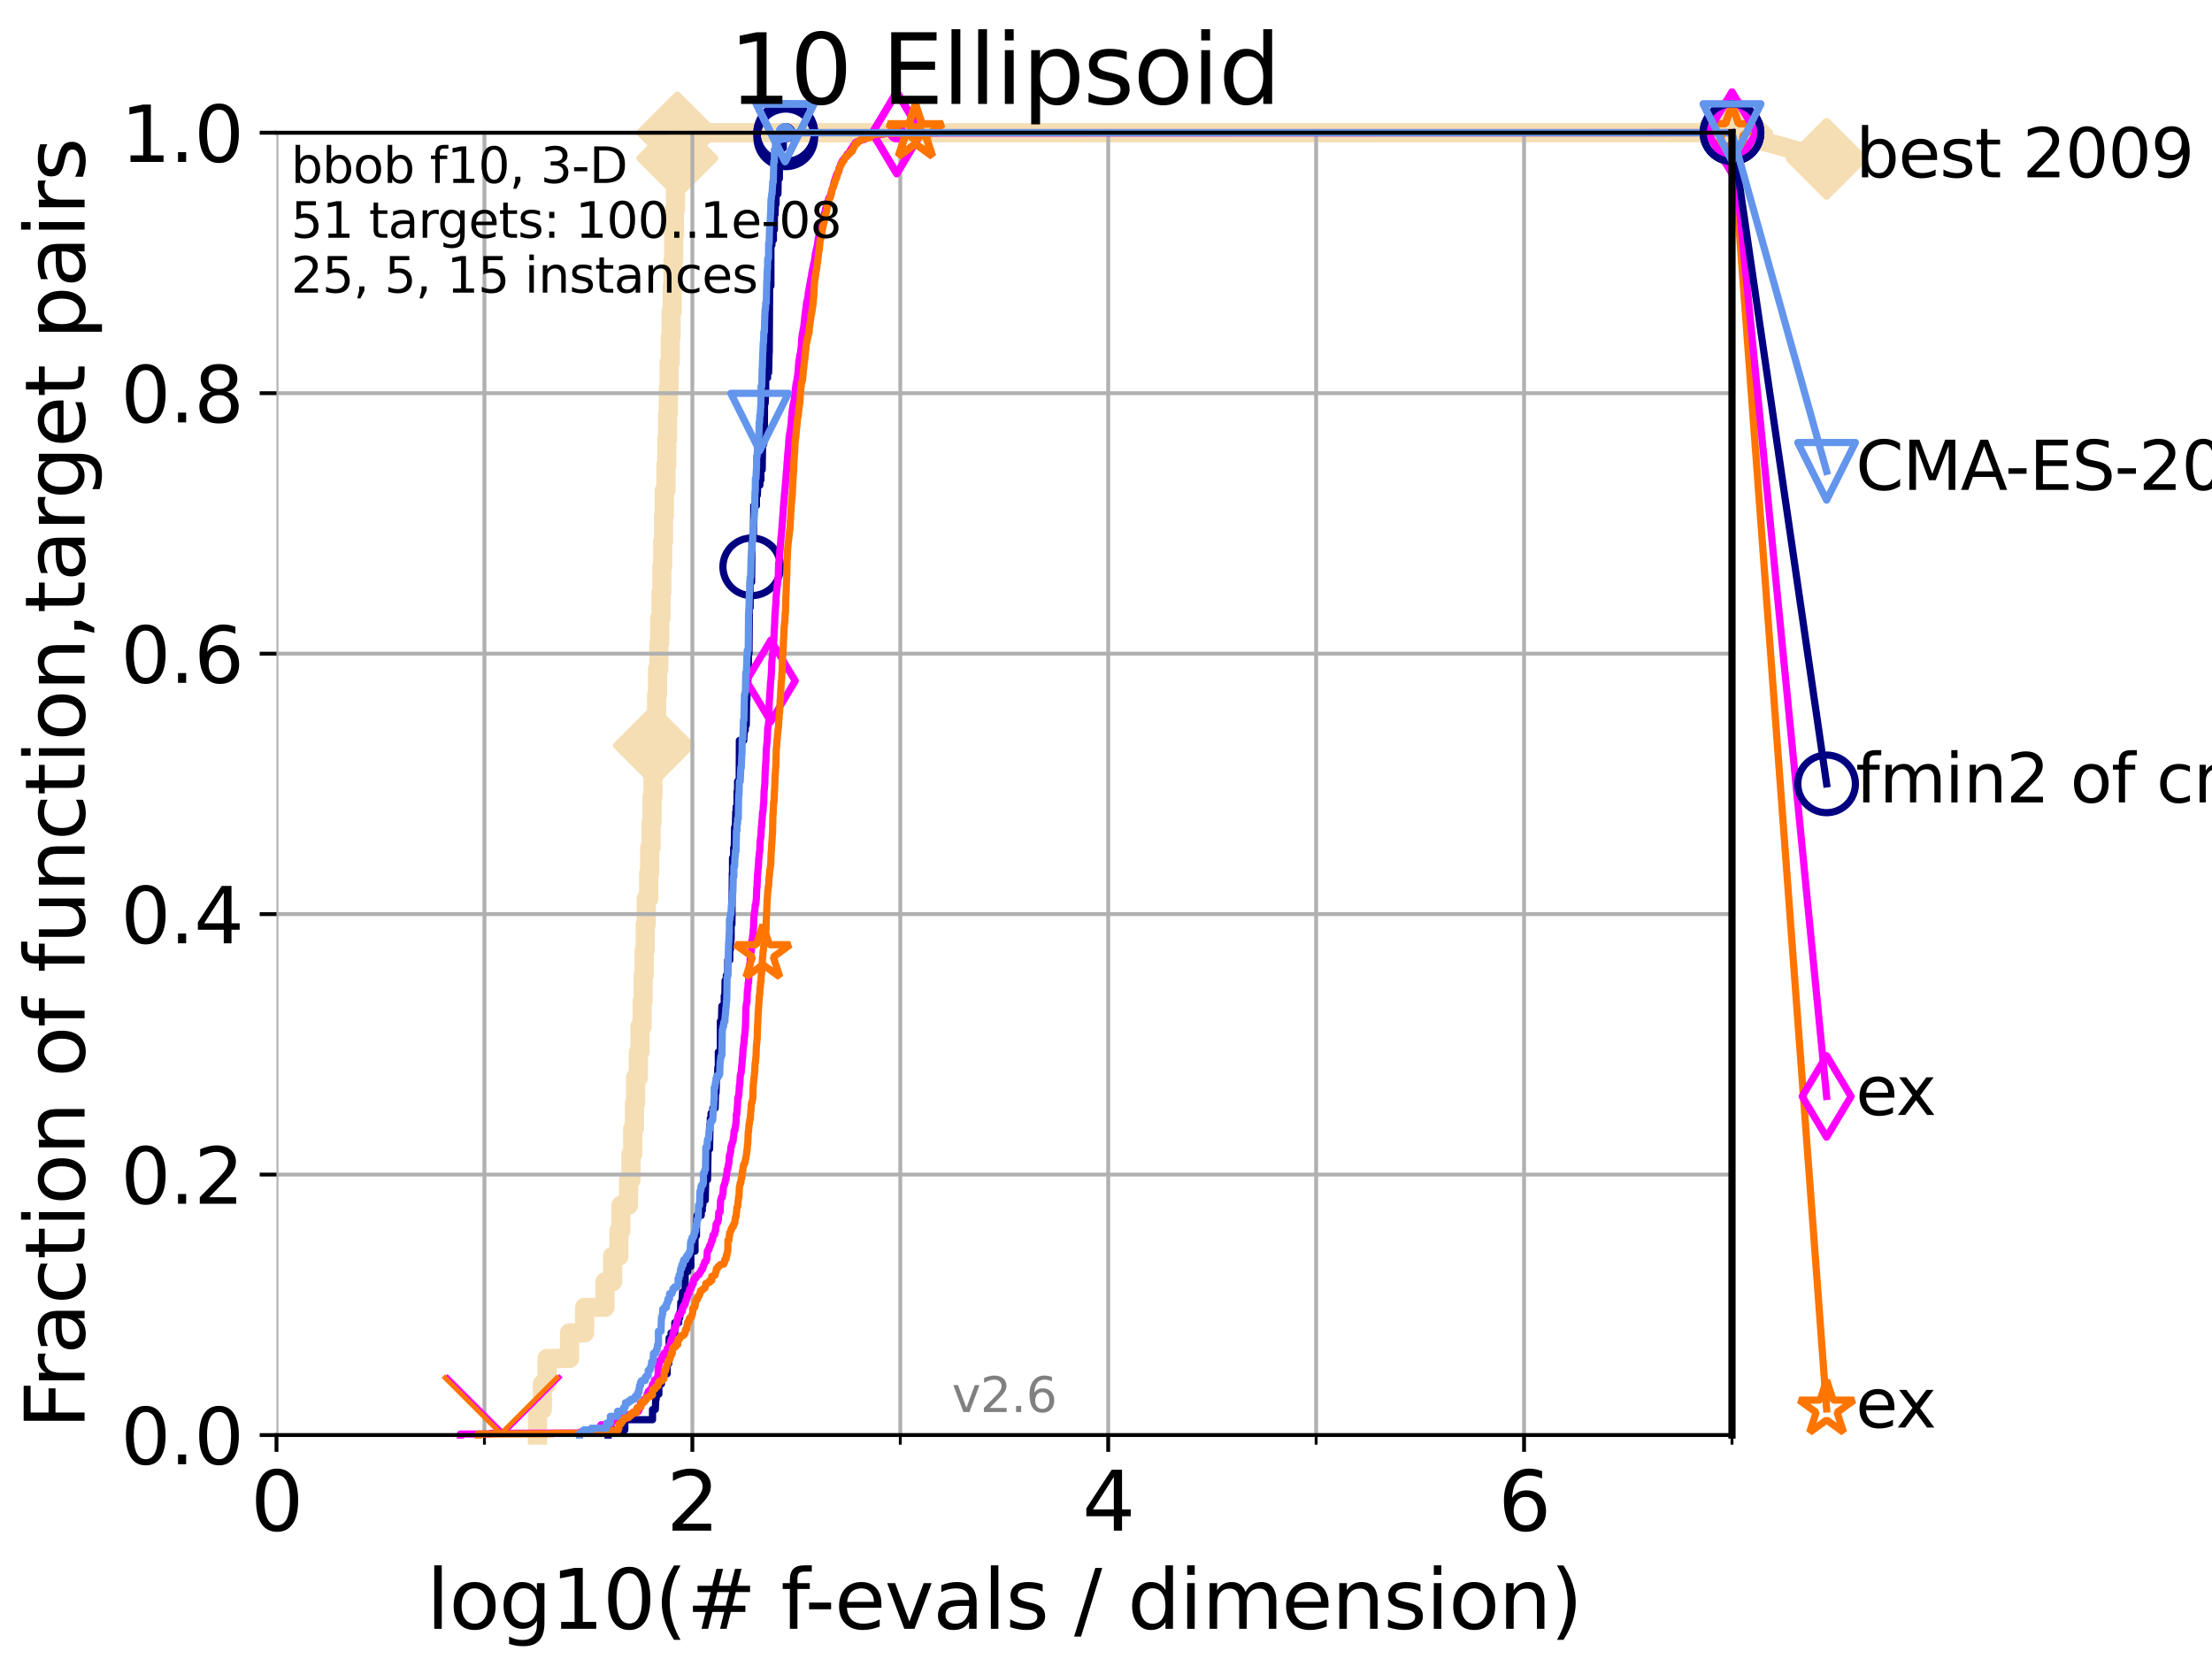 <?xml version="1.0" encoding="utf-8" standalone="no"?>
<!DOCTYPE svg PUBLIC "-//W3C//DTD SVG 1.1//EN"
  "http://www.w3.org/Graphics/SVG/1.1/DTD/svg11.dtd">
<svg xmlns:xlink="http://www.w3.org/1999/xlink" width="460.8pt" height="345.6pt" viewBox="0 0 460.8 345.6" xmlns="http://www.w3.org/2000/svg" version="1.1">
 <defs>
  <style type="text/css">*{stroke-linejoin: round; stroke-linecap: butt}</style>
 </defs>
 <g id="figure_1">
  <g id="patch_1">
   <path d="M 0 345.6 
L 460.8 345.6 
L 460.8 0 
L 0 0 
z
" style="fill: #ffffff"/>
  </g>
  <g id="axes_1">
   <g id="patch_2">
    <path d="M 57.6 298.944 
L 360.806 298.944 
L 360.806 27.648 
L 57.6 27.648 
z
" style="fill: #ffffff"/>
   </g>
   <g id="line2d_1">
    <path d="M 111.972 298.944 
L 111.972 293.624 
L 112.989 293.624 
L 112.989 288.305 
L 113.954 288.305 
L 113.954 282.985 
L 118.647 282.985 
L 118.647 277.666 
L 121.79 277.666 
L 121.79 272.346 
L 126.029 272.346 
L 126.029 267.027 
L 127.61 267.027 
L 127.61 261.707 
L 128.928 261.707 
L 128.928 256.388 
L 129.348 256.388 
L 129.348 251.068 
L 130.939 251.068 
L 130.939 245.749 
L 131.44 245.749 
L 131.44 240.429 
L 131.808 240.429 
L 131.808 235.11 
L 132.169 235.11 
L 132.169 229.79 
L 132.405 229.79 
L 132.405 224.471 
L 132.984 224.471 
L 132.984 219.151 
L 133.323 219.151 
L 133.323 213.832 
L 133.766 213.832 
L 133.766 208.512 
L 133.983 208.512 
L 133.983 203.192 
L 134.198 203.192 
L 134.198 197.873 
L 134.411 197.873 
L 134.411 192.553 
L 134.621 192.553 
L 134.621 187.234 
L 135.136 187.234 
L 135.136 181.914 
L 135.339 181.914 
L 135.339 176.595 
L 135.638 176.595 
L 135.638 171.275 
L 135.835 171.275 
L 135.835 165.956 
L 136.03 165.956 
L 136.03 160.636 
L 136.223 160.636 
L 136.223 155.317 
L 136.509 155.317 
L 136.509 149.997 
L 136.79 149.997 
L 136.79 144.678 
L 136.975 144.678 
L 136.975 139.358 
L 137.25 139.358 
L 137.25 134.039 
L 137.431 134.039 
L 137.431 128.719 
L 137.699 128.719 
L 137.699 123.4 
L 137.876 123.4 
L 137.876 118.08 
L 138.051 118.08 
L 138.051 112.76 
L 138.224 112.76 
L 138.224 107.441 
L 138.396 107.441 
L 138.396 102.121 
L 138.735 102.121 
L 138.735 96.802 
L 138.902 96.802 
L 138.902 91.482 
L 139.068 91.482 
L 139.068 86.163 
L 139.232 86.163 
L 139.232 80.843 
L 139.395 80.843 
L 139.395 75.524 
L 139.637 75.524 
L 139.637 70.204 
L 139.796 70.204 
L 139.796 64.885 
L 140.033 64.885 
L 140.033 59.565 
L 140.189 59.565 
L 140.189 54.246 
L 140.344 54.246 
L 140.344 48.926 
L 140.497 48.926 
L 140.497 43.607 
L 140.725 43.607 
L 140.725 38.287 
L 140.951 38.287 
L 140.951 32.968 
L 141.099 32.968 
L 141.099 27.648 
L 360.806 27.648 
" style="fill: none; stroke: #f5deb3; stroke-width: 4; stroke-linecap: square"/>
   </g>
   <g id="line2d_2">
    <defs>
     <path id="m8be02c4f02" d="M -0 7.778 
L 7.778 0 
L 0 -7.778 
L -7.778 -0 
z
" style="stroke: #f5deb3; stroke-width: 1.5; stroke-linejoin: miter"/>
    </defs>
    <g>
     <use xlink:href="#m8be02c4f02" x="136.223" y="155.317" style="fill: #f5deb3; stroke: #f5deb3; stroke-width: 1.5; stroke-linejoin: miter"/>
     <use xlink:href="#m8be02c4f02" x="141.099" y="32.968" style="fill: #f5deb3; stroke: #f5deb3; stroke-width: 1.5; stroke-linejoin: miter"/>
     <use xlink:href="#m8be02c4f02" x="141.099" y="27.648" style="fill: #f5deb3; stroke: #f5deb3; stroke-width: 1.5; stroke-linejoin: miter"/>
     <use xlink:href="#m8be02c4f02" x="141.099" y="27.648" style="fill: #f5deb3; stroke: #f5deb3; stroke-width: 1.5; stroke-linejoin: miter"/>
     <use xlink:href="#m8be02c4f02" x="360.806" y="27.648" style="fill: #f5deb3; stroke: #f5deb3; stroke-width: 1.5; stroke-linejoin: miter"/>
    </g>
   </g>
   <g id="line2d_3">
    <path style="fill: none; stroke: #f5deb3; stroke-width: 4; stroke-linecap: square"/>
    <g/>
   </g>
   <g id="line2d_4">
    <path d="M 360.806 27.648 
L 380.515 33.074 
" style="fill: none; stroke: #f5deb3; stroke-width: 4; stroke-linecap: square"/>
    <g>
     <use xlink:href="#m8be02c4f02" x="360.806" y="27.648" style="fill: #f5deb3; stroke: #f5deb3; stroke-width: 1.5; stroke-linejoin: miter"/>
     <use xlink:href="#m8be02c4f02" x="380.515" y="33.074" style="fill: #f5deb3; stroke: #f5deb3; stroke-width: 1.5; stroke-linejoin: miter"/>
    </g>
   </g>
   <g id="matplotlib.axis_1">
    <g id="xtick_1">
     <g id="line2d_5">
      <path d="M 57.6 298.944 
L 57.6 27.648 
" clip-path="url(#p2caaf3c643)" style="fill: none; stroke: #b0b0b0; stroke-width: 0.8; stroke-linecap: square"/>
     </g>
     <g id="line2d_6">
      <defs>
       <path id="m4614cc41c1" d="M 0 0 
L 0 3.5 
" style="stroke: #000000; stroke-width: 0.8"/>
      </defs>
      <g>
       <use xlink:href="#m4614cc41c1" x="57.6" y="298.944" style="stroke: #000000; stroke-width: 0.8"/>
      </g>
     </g>
     <g id="text_1">
      <!-- 0 -->
      <g transform="translate(52.192 318.861)scale(0.17 -0.17)">
       <defs>
        <path id="DejaVuSans-30" d="M 2034 4250 
Q 1547 4250 1301 3770 
Q 1056 3291 1056 2328 
Q 1056 1369 1301 889 
Q 1547 409 2034 409 
Q 2525 409 2770 889 
Q 3016 1369 3016 2328 
Q 3016 3291 2770 3770 
Q 2525 4250 2034 4250 
z
M 2034 4750 
Q 2819 4750 3233 4129 
Q 3647 3509 3647 2328 
Q 3647 1150 3233 529 
Q 2819 -91 2034 -91 
Q 1250 -91 836 529 
Q 422 1150 422 2328 
Q 422 3509 836 4129 
Q 1250 4750 2034 4750 
z
" transform="scale(0.016)"/>
       </defs>
       <use xlink:href="#DejaVuSans-30"/>
      </g>
     </g>
    </g>
    <g id="xtick_2">
     <g id="line2d_7">
      <path d="M 144.23 298.944 
L 144.23 27.648 
" clip-path="url(#p2caaf3c643)" style="fill: none; stroke: #b0b0b0; stroke-width: 0.8; stroke-linecap: square"/>
     </g>
     <g id="line2d_8">
      <g>
       <use xlink:href="#m4614cc41c1" x="144.23" y="298.944" style="stroke: #000000; stroke-width: 0.8"/>
      </g>
     </g>
     <g id="text_2">
      <!-- 2 -->
      <g transform="translate(138.822 318.861)scale(0.17 -0.17)">
       <defs>
        <path id="DejaVuSans-32" d="M 1228 531 
L 3431 531 
L 3431 0 
L 469 0 
L 469 531 
Q 828 903 1448 1529 
Q 2069 2156 2228 2338 
Q 2531 2678 2651 2914 
Q 2772 3150 2772 3378 
Q 2772 3750 2511 3984 
Q 2250 4219 1831 4219 
Q 1534 4219 1204 4116 
Q 875 4013 500 3803 
L 500 4441 
Q 881 4594 1212 4672 
Q 1544 4750 1819 4750 
Q 2544 4750 2975 4387 
Q 3406 4025 3406 3419 
Q 3406 3131 3298 2873 
Q 3191 2616 2906 2266 
Q 2828 2175 2409 1742 
Q 1991 1309 1228 531 
z
" transform="scale(0.016)"/>
       </defs>
       <use xlink:href="#DejaVuSans-32"/>
      </g>
     </g>
    </g>
    <g id="xtick_3">
     <g id="line2d_9">
      <path d="M 230.861 298.944 
L 230.861 27.648 
" clip-path="url(#p2caaf3c643)" style="fill: none; stroke: #b0b0b0; stroke-width: 0.8; stroke-linecap: square"/>
     </g>
     <g id="line2d_10">
      <g>
       <use xlink:href="#m4614cc41c1" x="230.861" y="298.944" style="stroke: #000000; stroke-width: 0.8"/>
      </g>
     </g>
     <g id="text_3">
      <!-- 4 -->
      <g transform="translate(225.453 318.861)scale(0.17 -0.17)">
       <defs>
        <path id="DejaVuSans-34" d="M 2419 4116 
L 825 1625 
L 2419 1625 
L 2419 4116 
z
M 2253 4666 
L 3047 4666 
L 3047 1625 
L 3713 1625 
L 3713 1100 
L 3047 1100 
L 3047 0 
L 2419 0 
L 2419 1100 
L 313 1100 
L 313 1709 
L 2253 4666 
z
" transform="scale(0.016)"/>
       </defs>
       <use xlink:href="#DejaVuSans-34"/>
      </g>
     </g>
    </g>
    <g id="xtick_4">
     <g id="line2d_11">
      <path d="M 317.491 298.944 
L 317.491 27.648 
" clip-path="url(#p2caaf3c643)" style="fill: none; stroke: #b0b0b0; stroke-width: 0.8; stroke-linecap: square"/>
     </g>
     <g id="line2d_12">
      <g>
       <use xlink:href="#m4614cc41c1" x="317.491" y="298.944" style="stroke: #000000; stroke-width: 0.8"/>
      </g>
     </g>
     <g id="text_4">
      <!-- 6 -->
      <g transform="translate(312.083 318.861)scale(0.17 -0.17)">
       <defs>
        <path id="DejaVuSans-36" d="M 2113 2584 
Q 1688 2584 1439 2293 
Q 1191 2003 1191 1497 
Q 1191 994 1439 701 
Q 1688 409 2113 409 
Q 2538 409 2786 701 
Q 3034 994 3034 1497 
Q 3034 2003 2786 2293 
Q 2538 2584 2113 2584 
z
M 3366 4563 
L 3366 3988 
Q 3128 4100 2886 4159 
Q 2644 4219 2406 4219 
Q 1781 4219 1451 3797 
Q 1122 3375 1075 2522 
Q 1259 2794 1537 2939 
Q 1816 3084 2150 3084 
Q 2853 3084 3261 2657 
Q 3669 2231 3669 1497 
Q 3669 778 3244 343 
Q 2819 -91 2113 -91 
Q 1303 -91 875 529 
Q 447 1150 447 2328 
Q 447 3434 972 4092 
Q 1497 4750 2381 4750 
Q 2619 4750 2861 4703 
Q 3103 4656 3366 4563 
z
" transform="scale(0.016)"/>
       </defs>
       <use xlink:href="#DejaVuSans-36"/>
      </g>
     </g>
    </g>
    <g id="xtick_5">
     <g id="line2d_13">
      <path d="M 100.915 298.944 
L 100.915 27.648 
" clip-path="url(#p2caaf3c643)" style="fill: none; stroke: #b0b0b0; stroke-width: 0.8; stroke-linecap: square"/>
     </g>
     <g id="line2d_14">
      <defs>
       <path id="m576680c1ad" d="M 0 0 
L 0 2 
" style="stroke: #000000; stroke-width: 0.6"/>
      </defs>
      <g>
       <use xlink:href="#m576680c1ad" x="100.915" y="298.944" style="stroke: #000000; stroke-width: 0.6"/>
      </g>
     </g>
    </g>
    <g id="xtick_6">
     <g id="line2d_15">
      <path d="M 187.546 298.944 
L 187.546 27.648 
" clip-path="url(#p2caaf3c643)" style="fill: none; stroke: #b0b0b0; stroke-width: 0.8; stroke-linecap: square"/>
     </g>
     <g id="line2d_16">
      <g>
       <use xlink:href="#m576680c1ad" x="187.546" y="298.944" style="stroke: #000000; stroke-width: 0.6"/>
      </g>
     </g>
    </g>
    <g id="xtick_7">
     <g id="line2d_17">
      <path d="M 274.176 298.944 
L 274.176 27.648 
" clip-path="url(#p2caaf3c643)" style="fill: none; stroke: #b0b0b0; stroke-width: 0.8; stroke-linecap: square"/>
     </g>
     <g id="line2d_18">
      <g>
       <use xlink:href="#m576680c1ad" x="274.176" y="298.944" style="stroke: #000000; stroke-width: 0.6"/>
      </g>
     </g>
    </g>
    <g id="xtick_8">
     <g id="line2d_19">
      <path d="M 360.806 298.944 
L 360.806 27.648 
" clip-path="url(#p2caaf3c643)" style="fill: none; stroke: #b0b0b0; stroke-width: 0.8; stroke-linecap: square"/>
     </g>
     <g id="line2d_20">
      <g>
       <use xlink:href="#m576680c1ad" x="360.806" y="298.944" style="stroke: #000000; stroke-width: 0.6"/>
      </g>
     </g>
    </g>
    <g id="text_5">
     <!-- log10(# f-evals / dimension) -->
     <g transform="translate(88.823 339.314)scale(0.17 -0.17)">
      <defs>
       <path id="DejaVuSans-6c" d="M 603 4863 
L 1178 4863 
L 1178 0 
L 603 0 
L 603 4863 
z
" transform="scale(0.016)"/>
       <path id="DejaVuSans-6f" d="M 1959 3097 
Q 1497 3097 1228 2736 
Q 959 2375 959 1747 
Q 959 1119 1226 758 
Q 1494 397 1959 397 
Q 2419 397 2687 759 
Q 2956 1122 2956 1747 
Q 2956 2369 2687 2733 
Q 2419 3097 1959 3097 
z
M 1959 3584 
Q 2709 3584 3137 3096 
Q 3566 2609 3566 1747 
Q 3566 888 3137 398 
Q 2709 -91 1959 -91 
Q 1206 -91 779 398 
Q 353 888 353 1747 
Q 353 2609 779 3096 
Q 1206 3584 1959 3584 
z
" transform="scale(0.016)"/>
       <path id="DejaVuSans-67" d="M 2906 1791 
Q 2906 2416 2648 2759 
Q 2391 3103 1925 3103 
Q 1463 3103 1205 2759 
Q 947 2416 947 1791 
Q 947 1169 1205 825 
Q 1463 481 1925 481 
Q 2391 481 2648 825 
Q 2906 1169 2906 1791 
z
M 3481 434 
Q 3481 -459 3084 -895 
Q 2688 -1331 1869 -1331 
Q 1566 -1331 1297 -1286 
Q 1028 -1241 775 -1147 
L 775 -588 
Q 1028 -725 1275 -790 
Q 1522 -856 1778 -856 
Q 2344 -856 2625 -561 
Q 2906 -266 2906 331 
L 2906 616 
Q 2728 306 2450 153 
Q 2172 0 1784 0 
Q 1141 0 747 490 
Q 353 981 353 1791 
Q 353 2603 747 3093 
Q 1141 3584 1784 3584 
Q 2172 3584 2450 3431 
Q 2728 3278 2906 2969 
L 2906 3500 
L 3481 3500 
L 3481 434 
z
" transform="scale(0.016)"/>
       <path id="DejaVuSans-31" d="M 794 531 
L 1825 531 
L 1825 4091 
L 703 3866 
L 703 4441 
L 1819 4666 
L 2450 4666 
L 2450 531 
L 3481 531 
L 3481 0 
L 794 0 
L 794 531 
z
" transform="scale(0.016)"/>
       <path id="DejaVuSans-28" d="M 1984 4856 
Q 1566 4138 1362 3434 
Q 1159 2731 1159 2009 
Q 1159 1288 1364 580 
Q 1569 -128 1984 -844 
L 1484 -844 
Q 1016 -109 783 600 
Q 550 1309 550 2009 
Q 550 2706 781 3412 
Q 1013 4119 1484 4856 
L 1984 4856 
z
" transform="scale(0.016)"/>
       <path id="DejaVuSans-23" d="M 3272 2816 
L 2363 2816 
L 2100 1772 
L 3016 1772 
L 3272 2816 
z
M 2803 4594 
L 2478 3297 
L 3391 3297 
L 3719 4594 
L 4219 4594 
L 3897 3297 
L 4872 3297 
L 4872 2816 
L 3775 2816 
L 3519 1772 
L 4513 1772 
L 4513 1294 
L 3397 1294 
L 3072 0 
L 2572 0 
L 2894 1294 
L 1978 1294 
L 1656 0 
L 1153 0 
L 1478 1294 
L 494 1294 
L 494 1772 
L 1594 1772 
L 1856 2816 
L 850 2816 
L 850 3297 
L 1978 3297 
L 2297 4594 
L 2803 4594 
z
" transform="scale(0.016)"/>
       <path id="DejaVuSans-20" transform="scale(0.016)"/>
       <path id="DejaVuSans-66" d="M 2375 4863 
L 2375 4384 
L 1825 4384 
Q 1516 4384 1395 4259 
Q 1275 4134 1275 3809 
L 1275 3500 
L 2222 3500 
L 2222 3053 
L 1275 3053 
L 1275 0 
L 697 0 
L 697 3053 
L 147 3053 
L 147 3500 
L 697 3500 
L 697 3744 
Q 697 4328 969 4595 
Q 1241 4863 1831 4863 
L 2375 4863 
z
" transform="scale(0.016)"/>
       <path id="DejaVuSans-2d" d="M 313 2009 
L 1997 2009 
L 1997 1497 
L 313 1497 
L 313 2009 
z
" transform="scale(0.016)"/>
       <path id="DejaVuSans-65" d="M 3597 1894 
L 3597 1613 
L 953 1613 
Q 991 1019 1311 708 
Q 1631 397 2203 397 
Q 2534 397 2845 478 
Q 3156 559 3463 722 
L 3463 178 
Q 3153 47 2828 -22 
Q 2503 -91 2169 -91 
Q 1331 -91 842 396 
Q 353 884 353 1716 
Q 353 2575 817 3079 
Q 1281 3584 2069 3584 
Q 2775 3584 3186 3129 
Q 3597 2675 3597 1894 
z
M 3022 2063 
Q 3016 2534 2758 2815 
Q 2500 3097 2075 3097 
Q 1594 3097 1305 2825 
Q 1016 2553 972 2059 
L 3022 2063 
z
" transform="scale(0.016)"/>
       <path id="DejaVuSans-76" d="M 191 3500 
L 800 3500 
L 1894 563 
L 2988 3500 
L 3597 3500 
L 2284 0 
L 1503 0 
L 191 3500 
z
" transform="scale(0.016)"/>
       <path id="DejaVuSans-61" d="M 2194 1759 
Q 1497 1759 1228 1600 
Q 959 1441 959 1056 
Q 959 750 1161 570 
Q 1363 391 1709 391 
Q 2188 391 2477 730 
Q 2766 1069 2766 1631 
L 2766 1759 
L 2194 1759 
z
M 3341 1997 
L 3341 0 
L 2766 0 
L 2766 531 
Q 2569 213 2275 61 
Q 1981 -91 1556 -91 
Q 1019 -91 701 211 
Q 384 513 384 1019 
Q 384 1609 779 1909 
Q 1175 2209 1959 2209 
L 2766 2209 
L 2766 2266 
Q 2766 2663 2505 2880 
Q 2244 3097 1772 3097 
Q 1472 3097 1187 3025 
Q 903 2953 641 2809 
L 641 3341 
Q 956 3463 1253 3523 
Q 1550 3584 1831 3584 
Q 2591 3584 2966 3190 
Q 3341 2797 3341 1997 
z
" transform="scale(0.016)"/>
       <path id="DejaVuSans-73" d="M 2834 3397 
L 2834 2853 
Q 2591 2978 2328 3040 
Q 2066 3103 1784 3103 
Q 1356 3103 1142 2972 
Q 928 2841 928 2578 
Q 928 2378 1081 2264 
Q 1234 2150 1697 2047 
L 1894 2003 
Q 2506 1872 2764 1633 
Q 3022 1394 3022 966 
Q 3022 478 2636 193 
Q 2250 -91 1575 -91 
Q 1294 -91 989 -36 
Q 684 19 347 128 
L 347 722 
Q 666 556 975 473 
Q 1284 391 1588 391 
Q 1994 391 2212 530 
Q 2431 669 2431 922 
Q 2431 1156 2273 1281 
Q 2116 1406 1581 1522 
L 1381 1569 
Q 847 1681 609 1914 
Q 372 2147 372 2553 
Q 372 3047 722 3315 
Q 1072 3584 1716 3584 
Q 2034 3584 2315 3537 
Q 2597 3491 2834 3397 
z
" transform="scale(0.016)"/>
       <path id="DejaVuSans-2f" d="M 1625 4666 
L 2156 4666 
L 531 -594 
L 0 -594 
L 1625 4666 
z
" transform="scale(0.016)"/>
       <path id="DejaVuSans-64" d="M 2906 2969 
L 2906 4863 
L 3481 4863 
L 3481 0 
L 2906 0 
L 2906 525 
Q 2725 213 2448 61 
Q 2172 -91 1784 -91 
Q 1150 -91 751 415 
Q 353 922 353 1747 
Q 353 2572 751 3078 
Q 1150 3584 1784 3584 
Q 2172 3584 2448 3432 
Q 2725 3281 2906 2969 
z
M 947 1747 
Q 947 1113 1208 752 
Q 1469 391 1925 391 
Q 2381 391 2643 752 
Q 2906 1113 2906 1747 
Q 2906 2381 2643 2742 
Q 2381 3103 1925 3103 
Q 1469 3103 1208 2742 
Q 947 2381 947 1747 
z
" transform="scale(0.016)"/>
       <path id="DejaVuSans-69" d="M 603 3500 
L 1178 3500 
L 1178 0 
L 603 0 
L 603 3500 
z
M 603 4863 
L 1178 4863 
L 1178 4134 
L 603 4134 
L 603 4863 
z
" transform="scale(0.016)"/>
       <path id="DejaVuSans-6d" d="M 3328 2828 
Q 3544 3216 3844 3400 
Q 4144 3584 4550 3584 
Q 5097 3584 5394 3201 
Q 5691 2819 5691 2113 
L 5691 0 
L 5113 0 
L 5113 2094 
Q 5113 2597 4934 2840 
Q 4756 3084 4391 3084 
Q 3944 3084 3684 2787 
Q 3425 2491 3425 1978 
L 3425 0 
L 2847 0 
L 2847 2094 
Q 2847 2600 2669 2842 
Q 2491 3084 2119 3084 
Q 1678 3084 1418 2786 
Q 1159 2488 1159 1978 
L 1159 0 
L 581 0 
L 581 3500 
L 1159 3500 
L 1159 2956 
Q 1356 3278 1631 3431 
Q 1906 3584 2284 3584 
Q 2666 3584 2933 3390 
Q 3200 3197 3328 2828 
z
" transform="scale(0.016)"/>
       <path id="DejaVuSans-6e" d="M 3513 2113 
L 3513 0 
L 2938 0 
L 2938 2094 
Q 2938 2591 2744 2837 
Q 2550 3084 2163 3084 
Q 1697 3084 1428 2787 
Q 1159 2491 1159 1978 
L 1159 0 
L 581 0 
L 581 3500 
L 1159 3500 
L 1159 2956 
Q 1366 3272 1645 3428 
Q 1925 3584 2291 3584 
Q 2894 3584 3203 3211 
Q 3513 2838 3513 2113 
z
" transform="scale(0.016)"/>
       <path id="DejaVuSans-29" d="M 513 4856 
L 1013 4856 
Q 1481 4119 1714 3412 
Q 1947 2706 1947 2009 
Q 1947 1309 1714 600 
Q 1481 -109 1013 -844 
L 513 -844 
Q 928 -128 1133 580 
Q 1338 1288 1338 2009 
Q 1338 2731 1133 3434 
Q 928 4138 513 4856 
z
" transform="scale(0.016)"/>
      </defs>
      <use xlink:href="#DejaVuSans-6c"/>
      <use xlink:href="#DejaVuSans-6f" x="27.783"/>
      <use xlink:href="#DejaVuSans-67" x="88.965"/>
      <use xlink:href="#DejaVuSans-31" x="152.441"/>
      <use xlink:href="#DejaVuSans-30" x="216.064"/>
      <use xlink:href="#DejaVuSans-28" x="279.688"/>
      <use xlink:href="#DejaVuSans-23" x="318.701"/>
      <use xlink:href="#DejaVuSans-20" x="402.49"/>
      <use xlink:href="#DejaVuSans-66" x="434.277"/>
      <use xlink:href="#DejaVuSans-2d" x="463.982"/>
      <use xlink:href="#DejaVuSans-65" x="500.066"/>
      <use xlink:href="#DejaVuSans-76" x="561.59"/>
      <use xlink:href="#DejaVuSans-61" x="620.77"/>
      <use xlink:href="#DejaVuSans-6c" x="682.049"/>
      <use xlink:href="#DejaVuSans-73" x="709.832"/>
      <use xlink:href="#DejaVuSans-20" x="761.932"/>
      <use xlink:href="#DejaVuSans-2f" x="793.719"/>
      <use xlink:href="#DejaVuSans-20" x="827.41"/>
      <use xlink:href="#DejaVuSans-64" x="859.197"/>
      <use xlink:href="#DejaVuSans-69" x="922.674"/>
      <use xlink:href="#DejaVuSans-6d" x="950.457"/>
      <use xlink:href="#DejaVuSans-65" x="1047.869"/>
      <use xlink:href="#DejaVuSans-6e" x="1109.393"/>
      <use xlink:href="#DejaVuSans-73" x="1172.771"/>
      <use xlink:href="#DejaVuSans-69" x="1224.871"/>
      <use xlink:href="#DejaVuSans-6f" x="1252.654"/>
      <use xlink:href="#DejaVuSans-6e" x="1313.836"/>
      <use xlink:href="#DejaVuSans-29" x="1377.215"/>
     </g>
    </g>
   </g>
   <g id="matplotlib.axis_2">
    <g id="ytick_1">
     <g id="line2d_21">
      <path d="M 57.6 298.944 
L 360.806 298.944 
" clip-path="url(#p2caaf3c643)" style="fill: none; stroke: #b0b0b0; stroke-width: 0.8; stroke-linecap: square"/>
     </g>
     <g id="line2d_22">
      <defs>
       <path id="me3b5b0b0b9" d="M 0 0 
L -3.5 0 
" style="stroke: #000000; stroke-width: 0.8"/>
      </defs>
      <g>
       <use xlink:href="#me3b5b0b0b9" x="57.6" y="298.944" style="stroke: #000000; stroke-width: 0.8"/>
      </g>
     </g>
     <g id="text_6">
      <!-- 0.0 -->
      <g transform="translate(25.155 305.023)scale(0.16 -0.16)">
       <defs>
        <path id="DejaVuSans-2e" d="M 684 794 
L 1344 794 
L 1344 0 
L 684 0 
L 684 794 
z
" transform="scale(0.016)"/>
       </defs>
       <use xlink:href="#DejaVuSans-30"/>
       <use xlink:href="#DejaVuSans-2e" x="63.623"/>
       <use xlink:href="#DejaVuSans-30" x="95.41"/>
      </g>
     </g>
    </g>
    <g id="ytick_2">
     <g id="line2d_23">
      <path d="M 57.6 244.685 
L 360.806 244.685 
" clip-path="url(#p2caaf3c643)" style="fill: none; stroke: #b0b0b0; stroke-width: 0.8; stroke-linecap: square"/>
     </g>
     <g id="line2d_24">
      <g>
       <use xlink:href="#me3b5b0b0b9" x="57.6" y="244.685" style="stroke: #000000; stroke-width: 0.8"/>
      </g>
     </g>
     <g id="text_7">
      <!-- 0.2 -->
      <g transform="translate(25.155 250.764)scale(0.16 -0.16)">
       <use xlink:href="#DejaVuSans-30"/>
       <use xlink:href="#DejaVuSans-2e" x="63.623"/>
       <use xlink:href="#DejaVuSans-32" x="95.41"/>
      </g>
     </g>
    </g>
    <g id="ytick_3">
     <g id="line2d_25">
      <path d="M 57.6 190.426 
L 360.806 190.426 
" clip-path="url(#p2caaf3c643)" style="fill: none; stroke: #b0b0b0; stroke-width: 0.8; stroke-linecap: square"/>
     </g>
     <g id="line2d_26">
      <g>
       <use xlink:href="#me3b5b0b0b9" x="57.6" y="190.426" style="stroke: #000000; stroke-width: 0.8"/>
      </g>
     </g>
     <g id="text_8">
      <!-- 0.4 -->
      <g transform="translate(25.155 196.504)scale(0.16 -0.16)">
       <use xlink:href="#DejaVuSans-30"/>
       <use xlink:href="#DejaVuSans-2e" x="63.623"/>
       <use xlink:href="#DejaVuSans-34" x="95.41"/>
      </g>
     </g>
    </g>
    <g id="ytick_4">
     <g id="line2d_27">
      <path d="M 57.6 136.166 
L 360.806 136.166 
" clip-path="url(#p2caaf3c643)" style="fill: none; stroke: #b0b0b0; stroke-width: 0.8; stroke-linecap: square"/>
     </g>
     <g id="line2d_28">
      <g>
       <use xlink:href="#me3b5b0b0b9" x="57.6" y="136.166" style="stroke: #000000; stroke-width: 0.8"/>
      </g>
     </g>
     <g id="text_9">
      <!-- 0.6 -->
      <g transform="translate(25.155 142.245)scale(0.16 -0.16)">
       <use xlink:href="#DejaVuSans-30"/>
       <use xlink:href="#DejaVuSans-2e" x="63.623"/>
       <use xlink:href="#DejaVuSans-36" x="95.41"/>
      </g>
     </g>
    </g>
    <g id="ytick_5">
     <g id="line2d_29">
      <path d="M 57.6 81.907 
L 360.806 81.907 
" clip-path="url(#p2caaf3c643)" style="fill: none; stroke: #b0b0b0; stroke-width: 0.8; stroke-linecap: square"/>
     </g>
     <g id="line2d_30">
      <g>
       <use xlink:href="#me3b5b0b0b9" x="57.6" y="81.907" style="stroke: #000000; stroke-width: 0.8"/>
      </g>
     </g>
     <g id="text_10">
      <!-- 0.8 -->
      <g transform="translate(25.155 87.986)scale(0.16 -0.16)">
       <defs>
        <path id="DejaVuSans-38" d="M 2034 2216 
Q 1584 2216 1326 1975 
Q 1069 1734 1069 1313 
Q 1069 891 1326 650 
Q 1584 409 2034 409 
Q 2484 409 2743 651 
Q 3003 894 3003 1313 
Q 3003 1734 2745 1975 
Q 2488 2216 2034 2216 
z
M 1403 2484 
Q 997 2584 770 2862 
Q 544 3141 544 3541 
Q 544 4100 942 4425 
Q 1341 4750 2034 4750 
Q 2731 4750 3128 4425 
Q 3525 4100 3525 3541 
Q 3525 3141 3298 2862 
Q 3072 2584 2669 2484 
Q 3125 2378 3379 2068 
Q 3634 1759 3634 1313 
Q 3634 634 3220 271 
Q 2806 -91 2034 -91 
Q 1263 -91 848 271 
Q 434 634 434 1313 
Q 434 1759 690 2068 
Q 947 2378 1403 2484 
z
M 1172 3481 
Q 1172 3119 1398 2916 
Q 1625 2713 2034 2713 
Q 2441 2713 2670 2916 
Q 2900 3119 2900 3481 
Q 2900 3844 2670 4047 
Q 2441 4250 2034 4250 
Q 1625 4250 1398 4047 
Q 1172 3844 1172 3481 
z
" transform="scale(0.016)"/>
       </defs>
       <use xlink:href="#DejaVuSans-30"/>
       <use xlink:href="#DejaVuSans-2e" x="63.623"/>
       <use xlink:href="#DejaVuSans-38" x="95.41"/>
      </g>
     </g>
    </g>
    <g id="ytick_6">
     <g id="line2d_31">
      <path d="M 57.6 27.648 
L 360.806 27.648 
" clip-path="url(#p2caaf3c643)" style="fill: none; stroke: #b0b0b0; stroke-width: 0.8; stroke-linecap: square"/>
     </g>
     <g id="line2d_32">
      <g>
       <use xlink:href="#me3b5b0b0b9" x="57.6" y="27.648" style="stroke: #000000; stroke-width: 0.8"/>
      </g>
     </g>
     <g id="text_11">
      <!-- 1.0 -->
      <g transform="translate(25.155 33.727)scale(0.16 -0.16)">
       <use xlink:href="#DejaVuSans-31"/>
       <use xlink:href="#DejaVuSans-2e" x="63.623"/>
       <use xlink:href="#DejaVuSans-30" x="95.41"/>
      </g>
     </g>
    </g>
    <g id="text_12">
     <!-- Fraction of function,target pairs -->
     <g transform="translate(17.62 297.681)rotate(-90)scale(0.17 -0.17)">
      <defs>
       <path id="DejaVuSans-46" d="M 628 4666 
L 3309 4666 
L 3309 4134 
L 1259 4134 
L 1259 2759 
L 3109 2759 
L 3109 2228 
L 1259 2228 
L 1259 0 
L 628 0 
L 628 4666 
z
" transform="scale(0.016)"/>
       <path id="DejaVuSans-72" d="M 2631 2963 
Q 2534 3019 2420 3045 
Q 2306 3072 2169 3072 
Q 1681 3072 1420 2755 
Q 1159 2438 1159 1844 
L 1159 0 
L 581 0 
L 581 3500 
L 1159 3500 
L 1159 2956 
Q 1341 3275 1631 3429 
Q 1922 3584 2338 3584 
Q 2397 3584 2469 3576 
Q 2541 3569 2628 3553 
L 2631 2963 
z
" transform="scale(0.016)"/>
       <path id="DejaVuSans-63" d="M 3122 3366 
L 3122 2828 
Q 2878 2963 2633 3030 
Q 2388 3097 2138 3097 
Q 1578 3097 1268 2742 
Q 959 2388 959 1747 
Q 959 1106 1268 751 
Q 1578 397 2138 397 
Q 2388 397 2633 464 
Q 2878 531 3122 666 
L 3122 134 
Q 2881 22 2623 -34 
Q 2366 -91 2075 -91 
Q 1284 -91 818 406 
Q 353 903 353 1747 
Q 353 2603 823 3093 
Q 1294 3584 2113 3584 
Q 2378 3584 2631 3529 
Q 2884 3475 3122 3366 
z
" transform="scale(0.016)"/>
       <path id="DejaVuSans-74" d="M 1172 4494 
L 1172 3500 
L 2356 3500 
L 2356 3053 
L 1172 3053 
L 1172 1153 
Q 1172 725 1289 603 
Q 1406 481 1766 481 
L 2356 481 
L 2356 0 
L 1766 0 
Q 1100 0 847 248 
Q 594 497 594 1153 
L 594 3053 
L 172 3053 
L 172 3500 
L 594 3500 
L 594 4494 
L 1172 4494 
z
" transform="scale(0.016)"/>
       <path id="DejaVuSans-75" d="M 544 1381 
L 544 3500 
L 1119 3500 
L 1119 1403 
Q 1119 906 1312 657 
Q 1506 409 1894 409 
Q 2359 409 2629 706 
Q 2900 1003 2900 1516 
L 2900 3500 
L 3475 3500 
L 3475 0 
L 2900 0 
L 2900 538 
Q 2691 219 2414 64 
Q 2138 -91 1772 -91 
Q 1169 -91 856 284 
Q 544 659 544 1381 
z
M 1991 3584 
L 1991 3584 
z
" transform="scale(0.016)"/>
       <path id="DejaVuSans-2c" d="M 750 794 
L 1409 794 
L 1409 256 
L 897 -744 
L 494 -744 
L 750 256 
L 750 794 
z
" transform="scale(0.016)"/>
       <path id="DejaVuSans-70" d="M 1159 525 
L 1159 -1331 
L 581 -1331 
L 581 3500 
L 1159 3500 
L 1159 2969 
Q 1341 3281 1617 3432 
Q 1894 3584 2278 3584 
Q 2916 3584 3314 3078 
Q 3713 2572 3713 1747 
Q 3713 922 3314 415 
Q 2916 -91 2278 -91 
Q 1894 -91 1617 61 
Q 1341 213 1159 525 
z
M 3116 1747 
Q 3116 2381 2855 2742 
Q 2594 3103 2138 3103 
Q 1681 3103 1420 2742 
Q 1159 2381 1159 1747 
Q 1159 1113 1420 752 
Q 1681 391 2138 391 
Q 2594 391 2855 752 
Q 3116 1113 3116 1747 
z
" transform="scale(0.016)"/>
      </defs>
      <use xlink:href="#DejaVuSans-46"/>
      <use xlink:href="#DejaVuSans-72" x="50.27"/>
      <use xlink:href="#DejaVuSans-61" x="91.383"/>
      <use xlink:href="#DejaVuSans-63" x="152.662"/>
      <use xlink:href="#DejaVuSans-74" x="207.643"/>
      <use xlink:href="#DejaVuSans-69" x="246.852"/>
      <use xlink:href="#DejaVuSans-6f" x="274.635"/>
      <use xlink:href="#DejaVuSans-6e" x="335.816"/>
      <use xlink:href="#DejaVuSans-20" x="399.195"/>
      <use xlink:href="#DejaVuSans-6f" x="430.982"/>
      <use xlink:href="#DejaVuSans-66" x="492.164"/>
      <use xlink:href="#DejaVuSans-20" x="527.369"/>
      <use xlink:href="#DejaVuSans-66" x="559.156"/>
      <use xlink:href="#DejaVuSans-75" x="594.361"/>
      <use xlink:href="#DejaVuSans-6e" x="657.74"/>
      <use xlink:href="#DejaVuSans-63" x="721.119"/>
      <use xlink:href="#DejaVuSans-74" x="776.1"/>
      <use xlink:href="#DejaVuSans-69" x="815.309"/>
      <use xlink:href="#DejaVuSans-6f" x="843.092"/>
      <use xlink:href="#DejaVuSans-6e" x="904.273"/>
      <use xlink:href="#DejaVuSans-2c" x="967.652"/>
      <use xlink:href="#DejaVuSans-74" x="999.439"/>
      <use xlink:href="#DejaVuSans-61" x="1038.648"/>
      <use xlink:href="#DejaVuSans-72" x="1099.928"/>
      <use xlink:href="#DejaVuSans-67" x="1139.291"/>
      <use xlink:href="#DejaVuSans-65" x="1202.768"/>
      <use xlink:href="#DejaVuSans-74" x="1264.291"/>
      <use xlink:href="#DejaVuSans-20" x="1303.5"/>
      <use xlink:href="#DejaVuSans-70" x="1335.287"/>
      <use xlink:href="#DejaVuSans-61" x="1398.764"/>
      <use xlink:href="#DejaVuSans-69" x="1460.043"/>
      <use xlink:href="#DejaVuSans-72" x="1487.826"/>
      <use xlink:href="#DejaVuSans-73" x="1528.939"/>
     </g>
    </g>
   </g>
   <g id="line2d_33">
    <defs>
     <path id="mabeb7d481f" d="M 0 1.5 
C 0.398 1.5 0.779 1.342 1.061 1.061 
C 1.342 0.779 1.5 0.398 1.5 0 
C 1.5 -0.398 1.342 -0.779 1.061 -1.061 
C 0.779 -1.342 0.398 -1.5 0 -1.5 
C -0.398 -1.5 -0.779 -1.342 -1.061 -1.061 
C -1.342 -0.779 -1.5 -0.398 -1.5 0 
C -1.5 0.398 -1.342 0.779 -1.061 1.061 
C -0.779 1.342 -0.398 1.5 0 1.5 
z
" style="stroke: #f5deb3"/>
    </defs>
    <g>
     <use xlink:href="#mabeb7d481f" x="141.099" y="27.648" style="fill: #f5deb3; stroke: #f5deb3"/>
     <use xlink:href="#mabeb7d481f" x="141.099" y="27.648" style="fill: #f5deb3; stroke: #f5deb3"/>
    </g>
   </g>
   <g id="line2d_34">
    <defs>
     <path id="m3497e29853" d="M 0 1.5 
C 0.398 1.5 0.779 1.342 1.061 1.061 
C 1.342 0.779 1.5 0.398 1.5 0 
C 1.5 -0.398 1.342 -0.779 1.061 -1.061 
C 0.779 -1.342 0.398 -1.5 0 -1.5 
C -0.398 -1.5 -0.779 -1.342 -1.061 -1.061 
C -1.342 -0.779 -1.5 -0.398 -1.5 0 
C -1.5 0.398 -1.342 0.779 -1.061 1.061 
C -0.779 1.342 -0.398 1.5 0 1.5 
z
" style="stroke: #000080"/>
    </defs>
    <g>
     <use xlink:href="#m3497e29853" x="163.689" y="27.648" style="fill: #000080; stroke: #000080"/>
     <use xlink:href="#m3497e29853" x="163.689" y="27.648" style="fill: #000080; stroke: #000080"/>
    </g>
   </g>
   <g id="line2d_35">
    <path d="M 126.677 298.944 
L 126.677 297.88 
L 130.16 297.88 
L 130.16 295.752 
L 135.933 295.752 
L 135.933 293.624 
L 136.509 293.624 
L 136.603 291.497 
L 136.697 291.497 
L 136.697 290.433 
L 137.25 290.433 
L 137.25 288.305 
L 137.788 288.305 
L 137.788 287.241 
L 138.051 287.241 
L 138.051 286.177 
L 138.985 286.177 
L 138.985 284.049 
L 139.314 284.049 
L 139.395 278.73 
L 139.796 278.73 
L 139.796 277.666 
L 140.574 277.666 
L 140.574 275.538 
L 141.393 275.538 
L 141.393 274.474 
L 141.611 274.474 
L 141.611 273.41 
L 141.754 273.41 
L 141.826 271.282 
L 142.109 271.282 
L 142.179 269.155 
L 142.73 269.155 
L 142.73 264.899 
L 143.265 264.899 
L 143.265 263.835 
L 143.914 263.835 
L 143.914 260.643 
L 144.786 260.643 
L 144.786 257.452 
L 145.088 257.452 
L 145.088 254.26 
L 145.208 254.26 
L 145.208 253.196 
L 146.08 253.196 
L 146.08 252.132 
L 146.306 252.132 
L 146.306 251.068 
L 146.418 251.068 
L 146.418 250.004 
L 146.914 250.004 
L 147.022 245.749 
L 147.397 245.749 
L 147.503 239.365 
L 147.816 239.365 
L 147.92 234.046 
L 147.971 234.046 
L 147.971 232.982 
L 148.125 232.982 
L 148.125 231.918 
L 148.478 231.918 
L 148.478 230.854 
L 148.972 230.854 
L 149.069 227.662 
L 149.166 227.662 
L 149.262 224.471 
L 149.453 224.471 
L 149.548 222.343 
L 149.642 222.343 
L 149.642 219.151 
L 150.061 219.151 
L 150.061 212.768 
L 150.289 212.768 
L 150.38 209.576 
L 150.871 209.576 
L 150.871 207.448 
L 151.003 207.448 
L 151.046 204.256 
L 151.306 204.256 
L 151.306 203.192 
L 151.563 203.192 
L 151.605 200.001 
L 152.024 200.001 
L 152.024 197.873 
L 152.148 197.873 
L 152.23 195.745 
L 152.312 195.745 
L 152.312 192.553 
L 152.475 192.553 
L 152.555 181.914 
L 152.596 181.914 
L 152.596 178.723 
L 152.835 178.723 
L 152.835 176.595 
L 152.954 176.595 
L 153.033 172.339 
L 153.189 172.339 
L 153.267 169.147 
L 153.344 169.147 
L 153.344 168.084 
L 153.536 168.084 
L 153.536 164.892 
L 153.651 164.892 
L 153.651 162.764 
L 153.99 162.764 
L 154.027 154.253 
L 154.936 154.253 
L 155.042 152.125 
L 155.253 152.125 
L 155.253 151.061 
L 155.461 151.061 
L 155.53 145.742 
L 155.599 145.742 
L 155.599 143.614 
L 155.735 143.614 
L 155.837 140.422 
L 155.904 140.422 
L 155.904 136.166 
L 156.039 136.166 
L 156.106 126.591 
L 156.272 126.591 
L 156.272 121.272 
L 156.567 121.272 
L 156.664 111.697 
L 156.953 111.697 
L 157.017 105.313 
L 157.581 105.313 
L 157.581 103.185 
L 157.765 103.185 
L 157.856 101.058 
L 158.306 101.058 
L 158.306 99.994 
L 158.513 99.994 
L 158.513 97.866 
L 158.775 97.866 
L 158.862 92.546 
L 159.091 92.546 
L 159.176 90.418 
L 159.233 90.418 
L 159.261 84.035 
L 159.401 84.035 
L 159.485 81.907 
L 159.513 81.907 
L 159.513 78.715 
L 159.899 78.715 
L 159.899 77.652 
L 160.116 77.652 
L 160.223 73.396 
L 160.25 73.396 
L 160.33 59.565 
L 160.595 59.565 
L 160.595 51.054 
L 160.804 51.054 
L 160.804 49.99 
L 161.113 49.99 
L 161.113 47.862 
L 161.316 47.862 
L 161.316 44.67 
L 161.467 44.67 
L 161.517 42.543 
L 161.667 42.543 
L 161.667 40.415 
L 162.06 40.415 
L 162.108 37.223 
L 162.349 37.223 
L 162.421 30.84 
L 163.169 30.84 
L 163.169 28.712 
L 163.689 28.712 
L 163.689 27.648 
L 360.806 27.648 
L 360.806 27.648 
" style="fill: none; stroke: #000080; stroke-width: 1.5; stroke-linecap: square"/>
   </g>
   <g id="line2d_36">
    <defs>
     <path id="ma6a5b6a0e3" d="M 0 6 
C 1.591 6 3.117 5.368 4.243 4.243 
C 5.368 3.117 6 1.591 6 0 
C 6 -1.591 5.368 -3.117 4.243 -4.243 
C 3.117 -5.368 1.591 -6 0 -6 
C -1.591 -6 -3.117 -5.368 -4.243 -4.243 
C -5.368 -3.117 -6 -1.591 -6 0 
C -6 1.591 -5.368 3.117 -4.243 4.243 
C -3.117 5.368 -1.591 6 0 6 
z
" style="stroke: #000080; stroke-width: 1.5"/>
    </defs>
    <g>
     <use xlink:href="#ma6a5b6a0e3" x="156.599" y="118.08" style="fill-opacity: 0; stroke: #000080; stroke-width: 1.5"/>
     <use xlink:href="#ma6a5b6a0e3" x="163.689" y="28.712" style="fill-opacity: 0; stroke: #000080; stroke-width: 1.5"/>
     <use xlink:href="#ma6a5b6a0e3" x="163.689" y="27.648" style="fill-opacity: 0; stroke: #000080; stroke-width: 1.5"/>
     <use xlink:href="#ma6a5b6a0e3" x="163.689" y="27.648" style="fill-opacity: 0; stroke: #000080; stroke-width: 1.5"/>
     <use xlink:href="#ma6a5b6a0e3" x="360.806" y="27.648" style="fill-opacity: 0; stroke: #000080; stroke-width: 1.5"/>
    </g>
   </g>
   <g id="line2d_37">
    <path style="fill: none; stroke: #000080; stroke-width: 1.5; stroke-linecap: square"/>
    <g/>
   </g>
   <g id="line2d_38">
    <defs>
     <path id="m78ab84d08c" d="M 0 1.5 
C 0.398 1.5 0.779 1.342 1.061 1.061 
C 1.342 0.779 1.5 0.398 1.5 0 
C 1.5 -0.398 1.342 -0.779 1.061 -1.061 
C 0.779 -1.342 0.398 -1.5 0 -1.5 
C -0.398 -1.5 -0.779 -1.342 -1.061 -1.061 
C -1.342 -0.779 -1.5 -0.398 -1.5 0 
C -1.5 0.398 -1.342 0.779 -1.061 1.061 
C -0.779 1.342 -0.398 1.5 0 1.5 
z
" style="stroke: #ff00ff"/>
    </defs>
    <g>
     <use xlink:href="#m78ab84d08c" x="186.817" y="27.648" style="fill: #ff00ff; stroke: #ff00ff"/>
     <use xlink:href="#m78ab84d08c" x="186.817" y="27.648" style="fill: #ff00ff; stroke: #ff00ff"/>
    </g>
   </g>
   <g id="line2d_39">
    <path d="M 95.917 298.944 
L 95.917 298.731 
L 102.129 298.731 
L 102.129 298.589 
L 120.944 298.518 
L 120.944 298.306 
L 125.185 298.306 
L 125.185 296.816 
L 126.677 296.816 
L 126.677 296.532 
L 127.458 296.532 
L 127.458 295.894 
L 128.786 295.894 
L 128.786 295.681 
L 129.623 295.681 
L 129.623 295.469 
L 130.553 295.469 
L 130.553 295.043 
L 130.683 295.043 
L 130.683 294.901 
L 130.811 294.901 
L 130.811 294.688 
L 131.808 294.617 
L 131.808 294.334 
L 131.929 294.334 
L 131.929 294.192 
L 132.523 294.121 
L 132.523 294.05 
L 132.984 294.05 
L 132.984 293.837 
L 133.098 293.837 
L 133.098 293.199 
L 133.435 293.199 
L 133.435 292.277 
L 133.875 292.277 
L 133.875 292.064 
L 134.091 292.064 
L 134.198 291.497 
L 134.411 291.497 
L 134.411 291.284 
L 134.725 291.284 
L 134.829 290.362 
L 135.034 290.362 
L 135.034 289.865 
L 135.238 289.865 
L 135.339 289.582 
L 135.638 289.582 
L 135.737 289.085 
L 135.835 289.085 
L 135.933 288.376 
L 136.223 288.376 
L 136.319 287.525 
L 136.509 287.525 
L 136.509 287.383 
L 136.79 287.312 
L 136.883 286.957 
L 137.067 286.886 
L 137.159 284.617 
L 137.25 284.617 
L 137.341 283.482 
L 137.699 283.411 
L 137.788 282.985 
L 137.876 282.985 
L 137.963 282.631 
L 138.051 282.631 
L 138.138 282.205 
L 138.224 282.205 
L 138.31 281.922 
L 138.651 281.851 
L 138.735 281.567 
L 138.985 281.567 
L 138.985 280.929 
L 139.232 280.929 
L 139.232 280.716 
L 139.395 280.716 
L 139.395 280.29 
L 139.637 280.219 
L 139.717 279.297 
L 139.875 279.297 
L 139.875 278.872 
L 140.111 278.801 
L 140.189 277.737 
L 140.266 277.737 
L 140.344 277.24 
L 140.421 277.24 
L 140.421 277.169 
L 140.421 276.957 
L 140.65 276.957 
L 140.725 276.247 
L 140.801 276.247 
L 140.876 275.893 
L 140.951 275.893 
L 141.025 274.971 
L 141.173 274.9 
L 141.247 274.12 
L 141.32 274.12 
L 141.32 273.978 
L 141.611 273.978 
L 141.683 273.765 
L 141.754 273.765 
L 141.754 273.694 
L 141.826 273.339 
L 141.897 273.339 
L 141.897 273.197 
L 142.109 273.197 
L 142.179 272.417 
L 142.318 272.417 
L 142.318 272.346 
L 142.387 271.992 
L 142.594 271.921 
L 142.594 271.708 
L 142.73 271.708 
L 142.798 271.141 
L 142.865 271.141 
L 142.933 270.786 
L 143 270.786 
L 143.066 270.431 
L 143.133 270.431 
L 143.199 269.722 
L 143.397 269.651 
L 143.462 269.438 
L 143.528 269.438 
L 143.593 268.8 
L 143.657 268.8 
L 143.722 268.516 
L 143.978 268.445 
L 143.978 268.02 
L 144.105 268.02 
L 144.105 267.736 
L 144.23 267.736 
L 144.23 267.452 
L 144.418 267.452 
L 144.418 266.743 
L 144.541 266.743 
L 144.603 266.388 
L 144.786 266.388 
L 144.786 266.247 
L 144.968 266.247 
L 144.968 265.892 
L 145.148 265.821 
L 145.208 265.679 
L 145.386 265.608 
L 145.386 265.537 
L 145.62 265.537 
L 145.62 265.325 
L 145.736 265.325 
L 145.794 265.041 
L 145.966 264.97 
L 146.023 264.757 
L 146.08 264.757 
L 146.08 264.544 
L 146.194 264.544 
L 146.25 264.332 
L 146.418 264.261 
L 146.474 263.693 
L 146.585 263.693 
L 146.695 263.197 
L 146.805 263.126 
L 146.805 262.842 
L 147.076 262.771 
L 147.184 262.346 
L 147.237 262.346 
L 147.344 260.643 
L 147.45 260.643 
L 147.503 260.289 
L 147.712 260.289 
L 147.816 259.509 
L 148.022 259.438 
L 148.125 258.87 
L 148.226 258.799 
L 148.277 258.303 
L 148.428 258.303 
L 148.528 257.31 
L 148.727 257.239 
L 148.727 257.168 
L 148.874 257.168 
L 148.972 256.388 
L 149.069 256.388 
L 149.166 255.04 
L 149.31 254.969 
L 149.358 254.686 
L 149.501 254.686 
L 149.595 254.189 
L 149.642 254.189 
L 149.736 252.558 
L 150.015 252.487 
L 150.107 250.075 
L 150.152 250.075 
L 150.244 249.579 
L 150.289 249.579 
L 150.289 249.437 
L 150.47 249.366 
L 150.56 248.657 
L 150.605 248.657 
L 150.694 247.309 
L 150.738 247.309 
L 150.827 246.884 
L 150.915 246.813 
L 151.003 246.387 
L 151.046 246.387 
L 151.133 245.678 
L 151.263 245.678 
L 151.306 244.756 
L 151.392 244.756 
L 151.478 243.621 
L 151.605 243.55 
L 151.69 242.841 
L 151.732 242.841 
L 151.816 242.202 
L 151.858 242.202 
L 151.941 240.642 
L 152.066 240.642 
L 152.066 240.571 
L 152.148 240.004 
L 152.189 240.004 
L 152.271 238.869 
L 152.394 238.798 
L 152.475 238.16 
L 152.555 238.16 
L 152.636 237.734 
L 152.716 237.734 
L 152.796 236.812 
L 152.835 236.812 
L 152.914 235.677 
L 152.954 235.677 
L 152.954 235.535 
L 153.111 235.464 
L 153.189 234.613 
L 153.228 234.613 
L 153.306 233.833 
L 153.344 233.833 
L 153.383 232.131 
L 153.498 232.131 
L 153.575 230.712 
L 153.613 230.712 
L 153.689 228.726 
L 153.727 228.726 
L 153.727 228.584 
L 153.84 228.584 
L 153.915 227.662 
L 153.952 227.662 
L 154.027 226.102 
L 154.101 226.031 
L 154.212 224.045 
L 154.249 224.045 
L 154.249 223.974 
L 154.359 223.478 
L 154.396 223.478 
L 154.505 222.059 
L 154.541 222.059 
L 154.65 220.428 
L 154.686 220.428 
L 154.793 218.513 
L 154.829 218.513 
L 154.936 217.449 
L 154.971 217.449 
L 155.077 215.747 
L 155.148 215.747 
L 155.253 214.186 
L 155.288 214.186 
L 155.392 209.718 
L 155.426 209.718 
L 155.53 208.867 
L 155.599 208.867 
L 155.701 206.242 
L 155.769 206.171 
L 155.871 204.682 
L 155.938 204.682 
L 155.938 204.611 
L 156.005 203.051 
L 156.072 203.051 
L 156.072 202.98 
L 156.139 200.923 
L 156.239 200.852 
L 156.305 199.079 
L 156.371 199.079 
L 156.371 199.008 
L 156.469 198.086 
L 156.534 198.086 
L 156.632 195.887 
L 156.697 195.887 
L 156.793 194.965 
L 156.825 194.965 
L 156.921 193.617 
L 156.953 193.617 
L 157.049 190.851 
L 157.081 190.851 
L 157.175 189.858 
L 157.238 189.787 
L 157.332 188.511 
L 157.426 188.44 
L 157.519 187.518 
L 157.55 187.518 
L 157.642 184.893 
L 157.703 184.893 
L 157.795 182.269 
L 157.826 182.269 
L 157.917 180.85 
L 157.977 180.78 
L 158.068 178.723 
L 158.098 178.723 
L 158.187 177.588 
L 158.247 177.588 
L 158.336 175.247 
L 158.366 175.247 
L 158.454 174.396 
L 158.513 174.396 
L 158.601 172.268 
L 158.659 172.197 
L 158.746 170.637 
L 158.775 170.637 
L 158.862 169.147 
L 158.948 169.077 
L 159.034 167.516 
L 159.091 167.516 
L 159.176 164.679 
L 159.204 164.679 
L 159.204 164.608 
L 159.289 163.544 
L 159.317 163.544 
L 159.401 160.636 
L 159.429 160.636 
L 159.513 158.792 
L 159.541 158.792 
L 159.652 155.742 
L 159.679 155.671 
L 159.789 154.607 
L 159.817 154.607 
L 159.926 151.628 
L 159.98 151.628 
L 160.089 150.636 
L 160.142 150.565 
L 160.25 146.096 
L 160.277 146.096 
L 160.383 144.181 
L 160.41 144.181 
L 160.516 142.124 
L 160.542 142.124 
L 160.647 140.848 
L 160.673 140.848 
L 160.778 137.798 
L 160.804 137.798 
L 160.907 136.45 
L 160.959 136.45 
L 161.062 134.535 
L 161.087 134.535 
L 161.189 133.117 
L 161.215 133.117 
L 161.316 130.705 
L 161.341 130.705 
L 161.442 127.939 
L 161.467 127.939 
L 161.567 126.166 
L 161.592 126.166 
L 161.692 124.038 
L 161.716 124.038 
L 161.815 122.761 
L 161.84 122.761 
L 161.913 121.768 
L 161.987 121.768 
L 162.084 120.562 
L 162.108 120.562 
L 162.205 117.229 
L 162.253 117.229 
L 162.349 116.165 
L 162.373 116.165 
L 162.373 116.094 
L 162.468 114.605 
L 162.492 114.605 
L 162.587 113.257 
L 162.611 113.257 
L 162.705 111.838 
L 162.752 111.767 
L 162.845 110.349 
L 162.869 110.349 
L 162.869 110.278 
L 162.961 108.789 
L 162.985 108.789 
L 163.077 107.299 
L 163.1 107.299 
L 163.192 105.526 
L 163.215 105.526 
L 163.306 104.249 
L 163.328 104.249 
L 163.419 102.76 
L 163.464 102.76 
L 163.554 101.483 
L 163.577 101.483 
L 163.666 99.994 
L 163.711 99.923 
L 163.822 98.079 
L 163.866 98.079 
L 163.976 96.234 
L 163.998 96.234 
L 164.107 94.461 
L 164.129 94.461 
L 164.238 93.114 
L 164.259 93.114 
L 164.367 91.199 
L 164.389 91.199 
L 164.496 90.348 
L 164.517 90.348 
L 164.623 89.567 
L 164.666 89.496 
L 164.75 88.645 
L 164.792 88.645 
L 164.792 88.574 
L 164.897 86.801 
L 164.939 86.73 
L 165.043 85.383 
L 165.084 85.312 
L 165.187 84.461 
L 165.208 84.461 
L 165.31 83.893 
L 165.351 83.822 
L 165.453 83.326 
L 165.473 83.326 
L 165.473 83.255 
L 165.574 81.978 
L 165.615 81.907 
L 165.715 80.772 
L 165.755 80.701 
L 165.855 79.85 
L 165.894 79.85 
L 165.973 79.283 
L 166.013 79.283 
L 166.091 78.503 
L 166.131 78.503 
L 166.209 77.723 
L 166.248 77.723 
L 166.248 77.652 
L 166.345 76.162 
L 166.364 76.162 
L 166.422 75.098 
L 166.518 75.027 
L 166.595 74.034 
L 166.633 74.034 
L 166.728 73.609 
L 166.747 73.609 
L 166.841 72.616 
L 166.917 72.545 
L 167.01 70.559 
L 167.048 70.559 
L 167.141 69.495 
L 167.196 69.424 
L 167.307 68.644 
L 167.325 68.644 
L 167.435 68.005 
L 167.453 68.005 
L 167.562 66.871 
L 167.581 66.871 
L 167.671 65.736 
L 167.725 65.665 
L 167.833 64.459 
L 167.868 64.388 
L 167.975 63.395 
L 167.993 63.395 
L 167.993 63.324 
L 168.099 62.686 
L 168.169 62.615 
L 168.274 61.906 
L 168.309 61.906 
L 168.396 60.842 
L 168.466 60.771 
L 168.569 59.991 
L 168.603 59.991 
L 168.706 59.211 
L 168.74 59.211 
L 168.842 58.359 
L 168.876 58.288 
L 168.944 57.863 
L 169.028 57.863 
L 169.111 56.799 
L 169.145 56.799 
L 169.245 56.161 
L 169.294 56.09 
L 169.393 55.593 
L 169.426 55.522 
L 169.508 54.884 
L 169.59 54.884 
L 169.687 54.104 
L 169.703 54.104 
L 169.8 53.324 
L 169.816 53.324 
L 169.816 53.253 
L 169.849 52.827 
L 169.929 52.827 
L 170.024 52.047 
L 170.072 51.976 
L 170.167 51.479 
L 170.214 51.479 
L 170.324 50.699 
L 170.34 50.699 
L 170.434 49.777 
L 170.48 49.777 
L 170.48 49.706 
L 170.558 49.21 
L 170.651 49.139 
L 170.758 48.571 
L 170.773 48.571 
L 170.88 48.146 
L 170.926 48.146 
L 170.926 48.075 
L 171.031 47.72 
L 171.062 47.72 
L 171.062 47.649 
L 171.167 47.082 
L 171.256 47.011 
L 171.346 46.373 
L 171.42 46.302 
L 171.523 45.38 
L 171.567 45.38 
L 171.625 44.741 
L 171.698 44.67 
L 171.771 44.316 
L 171.887 44.245 
L 171.973 43.465 
L 172.03 43.394 
L 172.13 43.11 
L 172.173 43.039 
L 172.258 42.401 
L 172.3 42.401 
L 172.3 42.33 
L 172.371 42.117 
L 172.441 42.046 
L 172.538 41.833 
L 172.552 41.833 
L 172.622 41.337 
L 172.787 41.266 
L 172.801 41.053 
L 172.938 41.053 
L 173.019 40.557 
L 173.074 40.557 
L 173.182 39.989 
L 173.235 39.918 
L 173.329 39.493 
L 173.369 39.422 
L 173.475 39.138 
L 173.489 39.138 
L 173.594 38.642 
L 173.634 38.571 
L 173.738 38.074 
L 173.765 38.003 
L 173.804 37.72 
L 173.921 37.649 
L 173.998 37.152 
L 174.049 37.152 
L 174.152 36.798 
L 174.165 36.798 
L 174.165 36.727 
L 174.241 36.443 
L 174.292 36.443 
L 174.292 36.372 
L 174.368 36.159 
L 174.519 36.088 
L 174.594 35.805 
L 174.731 35.734 
L 174.83 35.024 
L 174.879 34.953 
L 174.977 34.67 
L 175.038 34.599 
L 175.148 34.102 
L 175.196 34.031 
L 175.304 33.819 
L 175.364 33.748 
L 175.436 33.606 
L 175.508 33.535 
L 175.579 33.322 
L 175.72 33.251 
L 175.826 33.109 
L 175.873 33.109 
L 175.943 32.897 
L 176.151 32.826 
L 176.242 32.613 
L 176.277 32.613 
L 176.277 32.542 
L 176.356 32.329 
L 176.458 32.258 
L 176.526 32.045 
L 176.717 31.975 
L 176.794 31.833 
L 176.916 31.762 
L 176.993 31.62 
L 177.07 31.549 
L 177.103 31.336 
L 177.233 31.336 
L 177.331 30.982 
L 177.513 30.911 
L 177.62 30.627 
L 177.737 30.556 
L 177.789 30.272 
L 177.999 30.201 
L 178.02 29.989 
L 178.123 29.918 
L 178.206 29.705 
L 178.421 29.634 
L 178.421 29.563 
L 178.804 29.492 
L 178.804 29.421 
L 179.032 29.35 
L 179.032 29.279 
L 179.287 29.279 
L 179.287 29.137 
L 180.031 29.067 
L 180.087 28.925 
L 180.41 28.854 
L 180.492 28.641 
L 180.773 28.57 
L 180.845 28.428 
L 181.418 28.357 
L 181.418 28.286 
L 182 28.215 
L 182 28.144 
L 183.324 28.074 
L 183.324 28.003 
L 184.108 27.932 
L 184.108 27.861 
L 185.184 27.79 
L 185.184 27.719 
L 360.806 27.648 
L 360.806 27.648 
" style="fill: none; stroke: #ff00ff; stroke-width: 1.5; stroke-linecap: square"/>
   </g>
   <g id="line2d_40">
    <defs>
     <path id="mf22b64f46b" d="M -0 8.485 
L 5.091 0 
L 0 -8.485 
L -5.091 -0 
z
" style="stroke: #ff00ff; stroke-width: 1.5; stroke-linejoin: miter"/>
    </defs>
    <g>
     <use xlink:href="#mf22b64f46b" x="160.568" y="141.841" style="fill-opacity: 0; stroke: #ff00ff; stroke-width: 1.5; stroke-linejoin: miter"/>
     <use xlink:href="#mf22b64f46b" x="186.817" y="27.719" style="fill-opacity: 0; stroke: #ff00ff; stroke-width: 1.5; stroke-linejoin: miter"/>
     <use xlink:href="#mf22b64f46b" x="186.817" y="27.648" style="fill-opacity: 0; stroke: #ff00ff; stroke-width: 1.5; stroke-linejoin: miter"/>
     <use xlink:href="#mf22b64f46b" x="186.817" y="27.648" style="fill-opacity: 0; stroke: #ff00ff; stroke-width: 1.5; stroke-linejoin: miter"/>
     <use xlink:href="#mf22b64f46b" x="360.806" y="27.648" style="fill-opacity: 0; stroke: #ff00ff; stroke-width: 1.5; stroke-linejoin: miter"/>
    </g>
   </g>
   <g id="line2d_41">
    <path style="fill: none; stroke: #ff00ff; stroke-width: 1.5; stroke-linecap: square"/>
    <g/>
   </g>
   <g id="line2d_42">
    <path d="M 104.86 298.589 
" clip-path="url(#p2caaf3c643)" style="fill: none; stroke: #ff00ff; stroke-width: 1.5; stroke-linecap: square"/>
    <defs>
     <path id="me20abb8033" d="M -12 12 
L 12 -12 
M -12 -12 
L 12 12 
" style="stroke: #ff00ff"/>
    </defs>
    <g clip-path="url(#p2caaf3c643)">
     <use xlink:href="#me20abb8033" x="104.86" y="298.589" style="fill: #ff00ff; stroke: #ff00ff"/>
    </g>
   </g>
   <g id="line2d_43">
    <defs>
     <path id="m4f6e286dc7" d="M 0 1.5 
C 0.398 1.5 0.779 1.342 1.061 1.061 
C 1.342 0.779 1.5 0.398 1.5 0 
C 1.5 -0.398 1.342 -0.779 1.061 -1.061 
C 0.779 -1.342 0.398 -1.5 0 -1.5 
C -0.398 -1.5 -0.779 -1.342 -1.061 -1.061 
C -1.342 -0.779 -1.5 -0.398 -1.5 0 
C -1.5 0.398 -1.342 0.779 -1.061 1.061 
C -0.779 1.342 -0.398 1.5 0 1.5 
z
" style="stroke: #ff7500"/>
    </defs>
    <g>
     <use xlink:href="#m4f6e286dc7" x="190.707" y="27.648" style="fill: #ff7500; stroke: #ff7500"/>
     <use xlink:href="#m4f6e286dc7" x="190.707" y="27.648" style="fill: #ff7500; stroke: #ff7500"/>
    </g>
   </g>
   <g id="line2d_44">
    <path d="M 99.617 298.944 
L 99.617 298.731 
L 115.168 298.66 
L 115.168 298.589 
L 126.356 298.518 
L 126.356 298.093 
L 127.61 298.093 
L 127.61 297.951 
L 128.786 297.951 
L 128.786 297.525 
L 128.928 297.525 
L 128.928 296.674 
L 129.348 296.674 
L 129.348 296.249 
L 129.623 296.249 
L 129.623 295.823 
L 129.893 295.823 
L 129.893 295.681 
L 130.027 295.681 
L 130.027 295.54 
L 130.16 295.54 
L 130.16 295.327 
L 130.939 295.327 
L 130.939 295.185 
L 131.191 295.114 
L 131.191 294.901 
L 131.44 294.901 
L 131.44 294.476 
L 131.808 294.476 
L 131.808 294.263 
L 132.639 294.263 
L 132.639 293.412 
L 132.755 293.412 
L 132.755 293.199 
L 133.323 293.199 
L 133.323 293.057 
L 133.546 292.986 
L 133.546 292.135 
L 134.198 292.064 
L 134.198 291.851 
L 134.411 291.851 
L 134.411 291.568 
L 134.621 291.568 
L 134.621 291.142 
L 135.136 291.071 
L 135.136 291 
L 135.439 290.929 
L 135.439 290.646 
L 135.933 290.575 
L 135.933 289.511 
L 136.223 289.511 
L 136.223 289.369 
L 136.509 289.298 
L 136.509 289.014 
L 136.697 289.014 
L 136.697 288.801 
L 137.067 288.731 
L 137.159 288.021 
L 137.25 288.021 
L 137.341 287.738 
L 137.788 287.738 
L 137.876 287.525 
L 138.051 287.454 
L 138.051 287.312 
L 138.31 287.241 
L 138.396 285.752 
L 138.481 285.752 
L 138.481 285.539 
L 138.651 285.539 
L 138.735 284.9 
L 138.819 284.9 
L 138.902 284.262 
L 138.985 284.262 
L 139.068 283.978 
L 139.15 283.978 
L 139.15 283.553 
L 139.314 283.553 
L 139.395 283.198 
L 139.556 283.127 
L 139.637 282.56 
L 139.796 282.489 
L 139.796 281.992 
L 140.033 281.992 
L 140.111 280.858 
L 140.266 280.787 
L 140.266 280.645 
L 140.65 280.645 
L 140.725 280.219 
L 141.173 280.148 
L 141.247 279.084 
L 141.538 279.013 
L 141.611 278.73 
L 141.683 278.73 
L 141.754 278.304 
L 142.318 278.233 
L 142.318 278.021 
L 142.594 277.95 
L 142.662 277.666 
L 142.73 277.666 
L 142.798 276.957 
L 143.066 276.886 
L 143.133 276.035 
L 143.199 276.035 
L 143.265 275.396 
L 143.528 275.325 
L 143.593 274.687 
L 143.657 274.687 
L 143.722 274.474 
L 144.041 274.403 
L 144.105 273.978 
L 144.168 273.978 
L 144.23 273.623 
L 144.293 273.623 
L 144.293 272.559 
L 144.541 272.559 
L 144.541 272.488 
L 144.603 272.346 
L 144.725 272.346 
L 144.786 271.85 
L 144.847 271.85 
L 144.908 270.999 
L 145.028 270.999 
L 145.028 270.715 
L 145.327 270.644 
L 145.386 270.077 
L 145.62 270.006 
L 145.678 269.722 
L 145.794 269.651 
L 145.852 269.155 
L 145.909 269.155 
L 145.966 268.871 
L 146.25 268.8 
L 146.25 268.658 
L 146.418 268.658 
L 146.418 268.516 
L 146.695 268.445 
L 146.75 268.304 
L 146.86 268.304 
L 146.968 267.807 
L 147.022 267.807 
L 147.022 267.381 
L 147.397 267.311 
L 147.45 267.169 
L 147.868 267.098 
L 147.868 266.743 
L 148.277 266.743 
L 148.277 265.892 
L 148.677 265.821 
L 148.677 265.821 
L 148.677 265.75 
L 148.825 265.75 
L 148.825 265.608 
L 148.972 265.608 
L 149.069 265.112 
L 149.118 265.112 
L 149.214 264.403 
L 149.31 264.403 
L 149.31 264.19 
L 149.501 264.19 
L 149.595 263.835 
L 149.783 263.764 
L 149.783 263.693 
L 150.061 263.622 
L 150.061 263.41 
L 150.783 263.339 
L 150.871 262.913 
L 150.959 262.913 
L 150.959 262.417 
L 151.133 262.346 
L 151.133 262.275 
L 151.263 262.275 
L 151.306 261.495 
L 151.435 261.495 
L 151.52 260.714 
L 151.605 260.714 
L 151.648 258.374 
L 151.858 258.374 
L 151.941 257.452 
L 151.983 257.452 
L 151.983 256.813 
L 152.107 256.813 
L 152.189 256.388 
L 152.312 256.317 
L 152.312 256.033 
L 152.434 256.033 
L 152.515 255.608 
L 152.756 255.537 
L 152.796 255.111 
L 152.914 255.111 
L 152.993 254.756 
L 153.072 254.756 
L 153.15 253.976 
L 153.189 253.976 
L 153.228 253.48 
L 153.344 253.409 
L 153.421 252.487 
L 153.46 252.487 
L 153.46 252.416 
L 153.498 251.565 
L 153.575 251.565 
L 153.651 251.281 
L 153.689 251.281 
L 153.689 251.21 
L 153.764 250.075 
L 153.802 250.075 
L 153.877 249.224 
L 153.952 249.224 
L 154.027 247.238 
L 154.064 247.238 
L 154.138 246.742 
L 154.175 246.742 
L 154.175 246.458 
L 154.323 246.458 
L 154.432 245.394 
L 154.541 245.394 
L 154.65 244.046 
L 154.722 244.046 
L 154.829 242.912 
L 154.9 242.912 
L 154.936 242.557 
L 155.077 242.486 
L 155.148 242.131 
L 155.218 242.131 
L 155.322 241.351 
L 155.357 241.351 
L 155.461 240.642 
L 155.495 240.642 
L 155.599 239.578 
L 155.633 239.578 
L 155.735 238.301 
L 155.769 238.301 
L 155.871 235.748 
L 155.938 235.748 
L 156.039 234.188 
L 156.106 234.188 
L 156.205 233.195 
L 156.305 233.124 
L 156.403 231.351 
L 156.436 231.351 
L 156.534 229.861 
L 156.567 229.861 
L 156.599 229.577 
L 156.697 229.577 
L 156.793 228.868 
L 156.825 228.868 
L 156.825 228.797 
L 156.921 225.818 
L 156.953 225.818 
L 157.049 224.612 
L 157.081 224.612 
L 157.175 223.549 
L 157.207 223.549 
L 157.301 221.492 
L 157.363 221.421 
L 157.457 220.286 
L 157.488 220.286 
L 157.581 217.662 
L 157.611 217.662 
L 157.703 216.527 
L 157.734 216.527 
L 157.826 213.193 
L 157.856 213.193 
L 157.856 213.122 
L 157.947 210.782 
L 157.977 210.782 
L 158.068 209.15 
L 158.098 209.15 
L 158.158 207.448 
L 158.247 207.377 
L 158.336 205.675 
L 158.395 205.604 
L 158.454 204.54 
L 158.513 204.54 
L 158.601 202.909 
L 158.659 202.909 
L 158.746 200.639 
L 158.775 200.639 
L 158.862 199.291 
L 158.891 199.291 
L 158.977 198.015 
L 159.034 198.015 
L 159.119 196.88 
L 159.148 196.88 
L 159.233 196.242 
L 159.317 196.171 
L 159.373 195.249 
L 159.457 195.249 
L 159.541 193.688 
L 159.569 193.688 
L 159.679 190.071 
L 159.707 190.071 
L 159.817 187.234 
L 159.844 187.234 
L 159.953 185.461 
L 159.98 185.461 
L 160.062 184.539 
L 160.116 184.539 
L 160.223 182.624 
L 160.277 182.553 
L 160.357 181.205 
L 160.41 181.134 
L 160.41 181.134 
L 160.516 180.283 
L 160.542 180.283 
L 160.647 177.588 
L 160.673 177.588 
L 160.778 175.602 
L 160.804 175.602 
L 160.907 173.616 
L 160.933 173.616 
L 161.01 169.573 
L 161.062 169.573 
L 161.164 167.091 
L 161.24 167.091 
L 161.341 164.537 
L 161.367 164.537 
L 161.467 161.487 
L 161.492 161.487 
L 161.592 159.785 
L 161.617 159.785 
L 161.716 155.884 
L 161.766 155.813 
L 161.864 154.04 
L 161.913 153.969 
L 162.011 152.621 
L 162.035 152.621 
L 162.035 152.551 
L 162.133 151.628 
L 162.157 151.628 
L 162.253 149.926 
L 162.277 149.926 
L 162.373 148.366 
L 162.421 148.366 
L 162.516 145.742 
L 162.563 145.671 
L 162.658 143.543 
L 162.681 143.543 
L 162.752 141.982 
L 162.799 141.982 
L 162.892 140.138 
L 162.915 140.138 
L 163.008 137.088 
L 163.031 137.088 
L 163.123 135.457 
L 163.146 135.457 
L 163.237 132.904 
L 163.26 132.904 
L 163.351 130.421 
L 163.397 130.35 
L 163.487 129.357 
L 163.509 129.357 
L 163.577 127.726 
L 163.622 127.726 
L 163.711 124.109 
L 163.733 124.109 
L 163.844 121.059 
L 163.866 121.059 
L 163.976 116.236 
L 163.998 116.236 
L 164.107 113.895 
L 164.129 113.895 
L 164.238 112.69 
L 164.259 112.69 
L 164.367 111.626 
L 164.389 111.626 
L 164.496 110.491 
L 164.538 110.491 
L 164.644 108.434 
L 164.666 108.434 
L 164.771 106.306 
L 164.792 106.306 
L 164.792 106.235 
L 164.897 104.462 
L 164.918 104.462 
L 165.022 103.114 
L 165.043 103.114 
L 165.146 100.703 
L 165.167 100.703 
L 165.249 98.788 
L 165.29 98.788 
L 165.392 96.164 
L 165.412 96.164 
L 165.494 94.461 
L 165.534 94.461 
L 165.635 92.05 
L 165.655 92.05 
L 165.755 91.199 
L 165.775 91.199 
L 165.874 89.851 
L 165.894 89.851 
L 165.993 88.645 
L 166.013 88.645 
L 166.111 87.44 
L 166.131 87.44 
L 166.209 86.659 
L 166.287 86.659 
L 166.364 85.524 
L 166.403 85.524 
L 166.403 85.454 
L 166.499 84.461 
L 166.518 84.461 
L 166.614 83.893 
L 166.633 83.893 
L 166.728 81.978 
L 166.747 81.978 
L 166.841 80.701 
L 166.879 80.631 
L 166.973 79.779 
L 167.029 79.708 
L 167.122 79.283 
L 167.178 79.212 
L 167.288 77.793 
L 167.307 77.793 
L 167.417 76.659 
L 167.435 76.659 
L 167.435 76.588 
L 167.544 75.524 
L 167.581 75.453 
L 167.689 74.318 
L 167.707 74.318 
L 167.815 73.112 
L 167.85 73.041 
L 167.957 71.694 
L 167.975 71.694 
L 168.046 71.268 
L 168.099 71.268 
L 168.204 70.559 
L 168.239 70.559 
L 168.327 69.85 
L 168.379 69.85 
L 168.483 69.353 
L 168.552 69.282 
L 168.655 67.722 
L 168.723 67.651 
L 168.825 66.729 
L 168.859 66.729 
L 168.96 65.665 
L 169.028 65.594 
L 169.128 64.885 
L 169.161 64.814 
L 169.261 64.034 
L 169.278 64.034 
L 169.377 63.324 
L 169.393 63.324 
L 169.475 61.977 
L 169.508 61.977 
L 169.606 59.707 
L 169.622 59.707 
L 169.622 59.636 
L 169.72 58.359 
L 169.768 58.288 
L 169.8 57.579 
L 169.897 57.508 
L 169.993 56.515 
L 170.04 56.444 
L 170.151 55.735 
L 170.167 55.735 
L 170.262 54.813 
L 170.309 54.742 
L 170.418 53.607 
L 170.465 53.536 
L 170.573 52.331 
L 170.635 52.26 
L 170.743 51.125 
L 170.758 51.125 
L 170.758 51.054 
L 170.85 50.061 
L 170.895 50.061 
L 170.895 49.99 
L 170.971 49.706 
L 171.016 49.706 
L 171.092 49.281 
L 171.137 49.281 
L 171.241 48.146 
L 171.271 48.146 
L 171.375 47.579 
L 171.39 47.508 
L 171.479 47.011 
L 171.508 47.011 
L 171.508 46.94 
L 171.611 46.515 
L 171.625 46.515 
L 171.727 45.876 
L 171.742 45.876 
L 171.843 45.238 
L 171.872 45.167 
L 171.973 44.529 
L 172.073 44.458 
L 172.13 44.032 
L 172.187 44.032 
L 172.286 43.252 
L 172.342 43.181 
L 172.441 42.614 
L 172.51 42.543 
L 172.594 42.259 
L 172.677 42.188 
L 172.76 41.408 
L 172.856 41.337 
L 172.952 41.053 
L 173.019 40.982 
L 173.074 40.557 
L 173.155 40.486 
L 173.249 39.777 
L 173.276 39.777 
L 173.329 39.422 
L 173.422 39.351 
L 173.528 39.067 
L 173.594 38.996 
L 173.686 38.5 
L 173.778 38.429 
L 173.869 38.145 
L 173.895 38.145 
L 173.998 37.578 
L 174.075 37.507 
L 174.152 37.294 
L 174.203 37.223 
L 174.305 36.869 
L 174.368 36.798 
L 174.418 36.372 
L 174.494 36.301 
L 174.557 35.876 
L 174.656 35.805 
L 174.743 35.379 
L 174.793 35.308 
L 174.854 34.953 
L 174.965 34.883 
L 175.075 34.599 
L 175.099 34.528 
L 175.148 34.386 
L 175.268 34.315 
L 175.352 33.89 
L 175.543 33.819 
L 175.638 33.606 
L 175.673 33.535 
L 175.673 33.464 
L 175.838 33.393 
L 175.943 32.968 
L 175.989 32.897 
L 175.989 32.826 
L 176.185 32.755 
L 176.288 32.542 
L 176.537 32.471 
L 176.638 32.329 
L 176.694 32.258 
L 176.761 32.045 
L 177.037 31.975 
L 177.146 31.62 
L 177.513 31.549 
L 177.577 31.265 
L 177.694 31.194 
L 177.726 30.911 
L 177.842 30.84 
L 177.936 30.485 
L 178.082 30.414 
L 178.175 29.989 
L 178.513 29.918 
L 178.533 29.705 
L 178.794 29.634 
L 178.864 29.492 
L 178.983 29.421 
L 179.082 29.208 
L 179.634 29.137 
L 179.634 29.067 
L 179.928 28.996 
L 179.928 28.925 
L 180.235 28.854 
L 180.235 28.783 
L 181.023 28.712 
L 181.023 28.641 
L 181.305 28.57 
L 181.409 28.357 
L 181.677 28.286 
L 181.677 28.215 
L 181.907 28.144 
L 181.907 28.074 
L 182.49 28.003 
L 182.49 27.932 
L 183.566 27.932 
L 183.566 27.861 
L 183.566 27.79 
L 190.707 27.719 
L 190.707 27.648 
L 360.806 27.648 
L 360.806 27.648 
" style="fill: none; stroke: #ff7500; stroke-width: 1.5; stroke-linecap: square"/>
   </g>
   <g id="line2d_45">
    <defs>
     <path id="mf5d8ccf64c" d="M 0 -6 
L -1.347 -1.854 
L -5.706 -1.854 
L -2.18 0.708 
L -3.527 4.854 
L -0 2.292 
L 3.527 4.854 
L 2.18 0.708 
L 5.706 -1.854 
L 1.347 -1.854 
z
" style="stroke: #ff7500; stroke-width: 1.5; stroke-linejoin: bevel"/>
    </defs>
    <g>
     <use xlink:href="#mf5d8ccf64c" x="158.919" y="198.653" style="fill-opacity: 0; stroke: #ff7500; stroke-width: 1.5; stroke-linejoin: bevel"/>
     <use xlink:href="#mf5d8ccf64c" x="190.707" y="27.719" style="fill-opacity: 0; stroke: #ff7500; stroke-width: 1.5; stroke-linejoin: bevel"/>
     <use xlink:href="#mf5d8ccf64c" x="190.707" y="27.648" style="fill-opacity: 0; stroke: #ff7500; stroke-width: 1.5; stroke-linejoin: bevel"/>
     <use xlink:href="#mf5d8ccf64c" x="190.707" y="27.648" style="fill-opacity: 0; stroke: #ff7500; stroke-width: 1.5; stroke-linejoin: bevel"/>
     <use xlink:href="#mf5d8ccf64c" x="360.806" y="27.648" style="fill-opacity: 0; stroke: #ff7500; stroke-width: 1.5; stroke-linejoin: bevel"/>
    </g>
   </g>
   <g id="line2d_46">
    <path style="fill: none; stroke: #ff7500; stroke-width: 1.5; stroke-linecap: square"/>
    <g/>
   </g>
   <g id="line2d_47">
    <path d="M 104.345 298.66 
" clip-path="url(#p2caaf3c643)" style="fill: none; stroke: #ff7500; stroke-width: 1.5; stroke-linecap: square"/>
    <defs>
     <path id="m44a082a1a2" d="M -12 12 
L 12 -12 
M -12 -12 
L 12 12 
" style="stroke: #ff7500"/>
    </defs>
    <g clip-path="url(#p2caaf3c643)">
     <use xlink:href="#m44a082a1a2" x="104.345" y="298.66" style="fill: #ff7500; stroke: #ff7500"/>
    </g>
   </g>
   <g id="line2d_48">
    <defs>
     <path id="m495d2f58cc" d="M 0 1.5 
C 0.398 1.5 0.779 1.342 1.061 1.061 
C 1.342 0.779 1.5 0.398 1.5 0 
C 1.5 -0.398 1.342 -0.779 1.061 -1.061 
C 0.779 -1.342 0.398 -1.5 0 -1.5 
C -0.398 -1.5 -0.779 -1.342 -1.061 -1.061 
C -1.342 -0.779 -1.5 -0.398 -1.5 0 
C -1.5 0.398 -1.342 0.779 -1.061 1.061 
C -0.779 1.342 -0.398 1.5 0 1.5 
z
" style="stroke: #6495ed"/>
    </defs>
    <g>
     <use xlink:href="#m495d2f58cc" x="163.554" y="27.648" style="fill: #6495ed; stroke: #6495ed"/>
     <use xlink:href="#m495d2f58cc" x="163.554" y="27.648" style="fill: #6495ed; stroke: #6495ed"/>
    </g>
   </g>
   <g id="line2d_49">
    <path d="M 120.727 298.944 
L 120.727 298.589 
L 121.582 298.589 
L 121.582 297.88 
L 123.184 297.88 
L 123.184 297.525 
L 126.356 297.525 
L 126.356 296.462 
L 127.15 296.462 
L 127.15 295.043 
L 128.643 295.043 
L 128.643 293.979 
L 129.893 293.979 
L 129.893 293.27 
L 130.16 293.27 
L 130.16 292.915 
L 130.292 292.915 
L 130.292 292.206 
L 130.939 292.206 
L 130.939 291.851 
L 131.44 291.851 
L 131.44 291.497 
L 132.169 291.497 
L 132.169 291.142 
L 132.405 291.142 
L 132.405 290.787 
L 132.87 290.787 
L 132.87 290.078 
L 133.098 290.078 
L 133.098 289.369 
L 133.211 289.369 
L 133.211 288.66 
L 133.435 288.66 
L 133.435 287.95 
L 133.656 287.95 
L 133.656 287.596 
L 134.411 287.596 
L 134.411 286.886 
L 134.725 286.886 
L 134.725 286.532 
L 135.034 286.532 
L 135.034 285.468 
L 135.339 285.468 
L 135.339 285.113 
L 135.539 285.113 
L 135.638 284.404 
L 135.737 284.404 
L 135.737 283.695 
L 136.03 283.695 
L 136.127 281.922 
L 136.603 281.922 
L 136.697 281.212 
L 136.883 281.212 
L 136.975 280.148 
L 137.159 280.148 
L 137.159 277.311 
L 137.699 277.311 
L 137.788 274.474 
L 137.876 274.474 
L 137.963 273.765 
L 138.051 273.765 
L 138.051 272.701 
L 138.396 272.701 
L 138.396 272.346 
L 138.819 272.346 
L 138.819 271.637 
L 138.985 271.637 
L 138.985 271.282 
L 139.15 271.282 
L 139.15 270.573 
L 139.476 270.573 
L 139.476 269.509 
L 139.954 269.509 
L 139.954 269.155 
L 140.111 269.155 
L 140.189 268.445 
L 140.497 268.445 
L 140.497 268.091 
L 141.099 268.091 
L 141.099 267.736 
L 141.247 267.736 
L 141.247 266.318 
L 141.466 266.318 
L 141.466 265.608 
L 141.683 265.608 
L 141.754 264.544 
L 141.826 264.544 
L 141.826 264.19 
L 142.038 264.19 
L 142.038 263.48 
L 142.318 263.48 
L 142.318 262.771 
L 142.456 262.771 
L 142.456 262.417 
L 142.865 262.417 
L 142.865 262.062 
L 143 262.062 
L 143 261.707 
L 143.265 261.707 
L 143.265 261.353 
L 143.528 261.353 
L 143.528 260.998 
L 143.657 260.998 
L 143.657 260.643 
L 143.786 260.643 
L 143.85 258.87 
L 143.914 258.87 
L 143.914 258.516 
L 144.168 258.516 
L 144.168 257.806 
L 144.418 257.806 
L 144.418 257.452 
L 144.603 257.452 
L 144.664 256.742 
L 144.786 256.742 
L 144.786 256.388 
L 144.908 256.388 
L 144.908 255.324 
L 145.148 255.324 
L 145.148 254.26 
L 145.327 254.26 
L 145.327 253.905 
L 145.444 253.905 
L 145.503 251.068 
L 145.736 251.068 
L 145.794 248.231 
L 145.909 248.231 
L 145.909 247.877 
L 146.023 247.877 
L 146.023 247.167 
L 146.194 247.167 
L 146.194 246.813 
L 146.418 246.813 
L 146.418 246.458 
L 146.53 246.458 
L 146.53 244.33 
L 146.75 244.33 
L 146.86 243.621 
L 146.968 243.621 
L 147.022 239.011 
L 147.291 239.011 
L 147.344 237.592 
L 147.45 237.592 
L 147.45 237.237 
L 147.608 237.237 
L 147.712 235.464 
L 147.764 235.464 
L 147.764 235.11 
L 147.971 235.11 
L 148.022 233.691 
L 148.277 233.691 
L 148.277 233.336 
L 148.478 233.336 
L 148.578 231.209 
L 148.628 231.209 
L 148.727 229.081 
L 148.776 229.081 
L 148.776 226.598 
L 148.923 226.598 
L 149.021 225.534 
L 149.118 225.534 
L 149.214 224.825 
L 149.262 224.825 
L 149.31 224.116 
L 149.783 224.116 
L 149.783 223.761 
L 149.922 223.761 
L 150.015 221.279 
L 150.061 221.279 
L 150.152 220.215 
L 150.244 220.215 
L 150.244 219.86 
L 150.38 219.86 
L 150.47 214.541 
L 150.515 214.541 
L 150.605 213.832 
L 150.738 213.832 
L 150.738 213.122 
L 150.871 213.122 
L 150.871 212.768 
L 151.003 212.768 
L 151.09 211.349 
L 151.133 211.349 
L 151.22 209.931 
L 151.263 209.931 
L 151.349 208.512 
L 151.392 208.512 
L 151.478 203.547 
L 151.563 203.547 
L 151.648 200.355 
L 151.69 200.355 
L 151.774 196.454 
L 151.816 196.454 
L 151.9 194.327 
L 151.941 194.327 
L 151.941 191.49 
L 152.066 191.49 
L 152.148 190.426 
L 152.271 190.426 
L 152.353 188.652 
L 152.434 188.652 
L 152.515 187.589 
L 152.555 187.589 
L 152.636 185.815 
L 152.676 185.815 
L 152.756 182.624 
L 152.875 182.624 
L 152.875 180.496 
L 153.033 180.496 
L 153.111 178.368 
L 153.189 178.368 
L 153.189 177.304 
L 153.344 177.304 
L 153.421 173.048 
L 153.536 173.048 
L 153.536 171.63 
L 153.651 171.63 
L 153.651 170.566 
L 153.802 170.566 
L 153.877 165.601 
L 153.952 165.601 
L 154.027 162.764 
L 154.212 162.764 
L 154.323 159.927 
L 154.432 159.927 
L 154.541 157.09 
L 154.578 157.09 
L 154.614 153.898 
L 154.758 153.898 
L 154.865 149.997 
L 154.971 149.997 
L 155.077 144.678 
L 155.148 144.678 
L 155.253 143.968 
L 155.288 143.968 
L 155.357 140.067 
L 155.495 140.067 
L 155.599 136.521 
L 155.667 136.521 
L 155.667 135.457 
L 155.871 135.457 
L 155.938 127.655 
L 156.005 127.655 
L 156.106 123.4 
L 156.172 123.4 
L 156.272 120.208 
L 156.371 120.208 
L 156.469 115.952 
L 156.502 115.952 
L 156.599 114.534 
L 156.664 114.534 
L 156.729 112.76 
L 156.793 112.76 
L 156.858 109.923 
L 156.921 109.923 
L 156.953 108.505 
L 157.081 108.505 
L 157.175 106.732 
L 157.207 106.732 
L 157.27 102.476 
L 157.332 102.476 
L 157.363 99.639 
L 157.488 99.639 
L 157.581 97.511 
L 157.611 97.511 
L 157.611 95.029 
L 157.734 95.029 
L 157.826 92.901 
L 157.856 92.901 
L 157.917 91.482 
L 157.977 91.482 
L 158.037 90.773 
L 158.098 90.773 
L 158.158 87.936 
L 158.247 87.936 
L 158.277 86.517 
L 158.366 86.517 
L 158.454 84.744 
L 158.484 84.744 
L 158.542 80.489 
L 158.688 80.489 
L 158.775 76.588 
L 158.804 76.588 
L 158.891 73.396 
L 158.919 73.396 
L 159.005 71.268 
L 159.063 71.268 
L 159.119 69.14 
L 159.233 69.14 
L 159.317 65.594 
L 159.345 65.594 
L 159.373 64.53 
L 159.457 64.53 
L 159.513 63.112 
L 159.624 63.112 
L 159.734 58.501 
L 159.762 58.501 
L 159.844 56.019 
L 159.899 56.019 
L 159.926 53.891 
L 160.089 53.891 
L 160.116 50.699 
L 160.223 50.699 
L 160.33 46.798 
L 160.41 46.798 
L 160.516 44.316 
L 160.542 44.316 
L 160.621 41.479 
L 160.673 41.479 
L 160.752 40.415 
L 160.83 40.415 
L 160.933 38.642 
L 160.959 38.642 
L 160.959 37.932 
L 161.087 37.932 
L 161.189 33.677 
L 161.316 33.677 
L 161.316 31.194 
L 161.517 31.194 
L 161.542 30.13 
L 161.667 30.13 
L 161.766 29.421 
L 162.108 29.421 
L 162.108 29.067 
L 162.822 29.067 
L 162.822 28.712 
L 163.26 28.712 
L 163.26 28.003 
L 163.554 28.003 
L 163.554 27.648 
L 360.806 27.648 
L 360.806 27.648 
" style="fill: none; stroke: #6495ed; stroke-width: 1.5; stroke-linecap: square"/>
   </g>
   <g id="line2d_50">
    <defs>
     <path id="mbe21ca4ff1" d="M -0 6 
L 6 -6 
L -6 -6 
z
" style="stroke: #6495ed; stroke-width: 1.5; stroke-linejoin: miter"/>
    </defs>
    <g>
     <use xlink:href="#mbe21ca4ff1" x="158.247" y="87.936" style="fill-opacity: 0; stroke: #6495ed; stroke-width: 1.5; stroke-linejoin: miter"/>
     <use xlink:href="#mbe21ca4ff1" x="163.554" y="27.648" style="fill-opacity: 0; stroke: #6495ed; stroke-width: 1.5; stroke-linejoin: miter"/>
     <use xlink:href="#mbe21ca4ff1" x="163.554" y="27.648" style="fill-opacity: 0; stroke: #6495ed; stroke-width: 1.5; stroke-linejoin: miter"/>
     <use xlink:href="#mbe21ca4ff1" x="163.554" y="27.648" style="fill-opacity: 0; stroke: #6495ed; stroke-width: 1.5; stroke-linejoin: miter"/>
     <use xlink:href="#mbe21ca4ff1" x="360.806" y="27.648" style="fill-opacity: 0; stroke: #6495ed; stroke-width: 1.5; stroke-linejoin: miter"/>
    </g>
   </g>
   <g id="line2d_51">
    <path style="fill: none; stroke: #6495ed; stroke-width: 1.5; stroke-linecap: square"/>
    <g/>
   </g>
   <g id="line2d_52">
    <path d="M 360.806 27.648 
L 380.515 293.518 
" style="fill: none; stroke: #ff7500; stroke-width: 1.5; stroke-linecap: square"/>
    <g>
     <use xlink:href="#mf5d8ccf64c" x="360.806" y="27.648" style="fill-opacity: 0; stroke: #ff7500; stroke-width: 1.5; stroke-linejoin: bevel"/>
     <use xlink:href="#mf5d8ccf64c" x="380.515" y="293.518" style="fill-opacity: 0; stroke: #ff7500; stroke-width: 1.5; stroke-linejoin: bevel"/>
    </g>
   </g>
   <g id="line2d_53">
    <path d="M 360.806 27.648 
L 380.515 228.407 
" style="fill: none; stroke: #ff00ff; stroke-width: 1.5; stroke-linecap: square"/>
    <g>
     <use xlink:href="#mf22b64f46b" x="360.806" y="27.648" style="fill-opacity: 0; stroke: #ff00ff; stroke-width: 1.5; stroke-linejoin: miter"/>
     <use xlink:href="#mf22b64f46b" x="380.515" y="228.407" style="fill-opacity: 0; stroke: #ff00ff; stroke-width: 1.5; stroke-linejoin: miter"/>
    </g>
   </g>
   <g id="line2d_54">
    <path d="M 360.806 27.648 
L 380.515 163.296 
" style="fill: none; stroke: #000080; stroke-width: 1.5; stroke-linecap: square"/>
    <g>
     <use xlink:href="#ma6a5b6a0e3" x="360.806" y="27.648" style="fill-opacity: 0; stroke: #000080; stroke-width: 1.5"/>
     <use xlink:href="#ma6a5b6a0e3" x="380.515" y="163.296" style="fill-opacity: 0; stroke: #000080; stroke-width: 1.5"/>
    </g>
   </g>
   <g id="line2d_55">
    <path d="M 360.806 27.648 
L 380.515 98.185 
" style="fill: none; stroke: #6495ed; stroke-width: 1.5; stroke-linecap: square"/>
    <g>
     <use xlink:href="#mbe21ca4ff1" x="360.806" y="27.648" style="fill-opacity: 0; stroke: #6495ed; stroke-width: 1.5; stroke-linejoin: miter"/>
     <use xlink:href="#mbe21ca4ff1" x="380.515" y="98.185" style="fill-opacity: 0; stroke: #6495ed; stroke-width: 1.5; stroke-linejoin: miter"/>
    </g>
   </g>
   <g id="line2d_56">
    <path d="M 360.806 298.944 
L 360.806 27.648 
" style="fill: none; stroke: #000000; stroke-width: 1.5; stroke-linecap: square"/>
   </g>
   <g id="patch_3">
    <path d="M 57.6 298.944 
L 360.806 298.944 
" style="fill: none; stroke: #000000; stroke-width: 0.8; stroke-linejoin: miter; stroke-linecap: square"/>
   </g>
   <g id="patch_4">
    <path d="M 57.6 27.648 
L 360.806 27.648 
" style="fill: none; stroke: #000000; stroke-width: 0.8; stroke-linejoin: miter; stroke-linecap: square"/>
   </g>
   <g id="text_13">
    <!-- ex -->
    <g transform="translate(386.579 297.381)scale(0.14 -0.14)">
     <defs>
      <path id="DejaVuSans-78" d="M 3513 3500 
L 2247 1797 
L 3578 0 
L 2900 0 
L 1881 1375 
L 863 0 
L 184 0 
L 1544 1831 
L 300 3500 
L 978 3500 
L 1906 2253 
L 2834 3500 
L 3513 3500 
z
" transform="scale(0.016)"/>
     </defs>
     <use xlink:href="#DejaVuSans-65"/>
     <use xlink:href="#DejaVuSans-78" x="59.773"/>
    </g>
   </g>
   <g id="text_14">
    <!-- ex -->
    <g transform="translate(386.579 232.27)scale(0.14 -0.14)">
     <use xlink:href="#DejaVuSans-65"/>
     <use xlink:href="#DejaVuSans-78" x="59.773"/>
    </g>
   </g>
   <g id="text_15">
    <!-- fmin2 of cma.evolution strategy 100000D on bbob -->
    <g transform="translate(386.579 167.159)scale(0.14 -0.14)">
     <defs>
      <path id="DejaVuSans-79" d="M 2059 -325 
Q 1816 -950 1584 -1140 
Q 1353 -1331 966 -1331 
L 506 -1331 
L 506 -850 
L 844 -850 
Q 1081 -850 1212 -737 
Q 1344 -625 1503 -206 
L 1606 56 
L 191 3500 
L 800 3500 
L 1894 763 
L 2988 3500 
L 3597 3500 
L 2059 -325 
z
" transform="scale(0.016)"/>
      <path id="DejaVuSans-44" d="M 1259 4147 
L 1259 519 
L 2022 519 
Q 2988 519 3436 956 
Q 3884 1394 3884 2338 
Q 3884 3275 3436 3711 
Q 2988 4147 2022 4147 
L 1259 4147 
z
M 628 4666 
L 1925 4666 
Q 3281 4666 3915 4102 
Q 4550 3538 4550 2338 
Q 4550 1131 3912 565 
Q 3275 0 1925 0 
L 628 0 
L 628 4666 
z
" transform="scale(0.016)"/>
      <path id="DejaVuSans-62" d="M 3116 1747 
Q 3116 2381 2855 2742 
Q 2594 3103 2138 3103 
Q 1681 3103 1420 2742 
Q 1159 2381 1159 1747 
Q 1159 1113 1420 752 
Q 1681 391 2138 391 
Q 2594 391 2855 752 
Q 3116 1113 3116 1747 
z
M 1159 2969 
Q 1341 3281 1617 3432 
Q 1894 3584 2278 3584 
Q 2916 3584 3314 3078 
Q 3713 2572 3713 1747 
Q 3713 922 3314 415 
Q 2916 -91 2278 -91 
Q 1894 -91 1617 61 
Q 1341 213 1159 525 
L 1159 0 
L 581 0 
L 581 4863 
L 1159 4863 
L 1159 2969 
z
" transform="scale(0.016)"/>
     </defs>
     <use xlink:href="#DejaVuSans-66"/>
     <use xlink:href="#DejaVuSans-6d" x="35.205"/>
     <use xlink:href="#DejaVuSans-69" x="132.617"/>
     <use xlink:href="#DejaVuSans-6e" x="160.4"/>
     <use xlink:href="#DejaVuSans-32" x="223.779"/>
     <use xlink:href="#DejaVuSans-20" x="287.402"/>
     <use xlink:href="#DejaVuSans-6f" x="319.189"/>
     <use xlink:href="#DejaVuSans-66" x="380.371"/>
     <use xlink:href="#DejaVuSans-20" x="415.576"/>
     <use xlink:href="#DejaVuSans-63" x="447.363"/>
     <use xlink:href="#DejaVuSans-6d" x="502.344"/>
     <use xlink:href="#DejaVuSans-61" x="599.756"/>
     <use xlink:href="#DejaVuSans-2e" x="661.035"/>
     <use xlink:href="#DejaVuSans-65" x="692.822"/>
     <use xlink:href="#DejaVuSans-76" x="754.346"/>
     <use xlink:href="#DejaVuSans-6f" x="813.525"/>
     <use xlink:href="#DejaVuSans-6c" x="874.707"/>
     <use xlink:href="#DejaVuSans-75" x="902.49"/>
     <use xlink:href="#DejaVuSans-74" x="965.869"/>
     <use xlink:href="#DejaVuSans-69" x="1005.078"/>
     <use xlink:href="#DejaVuSans-6f" x="1032.861"/>
     <use xlink:href="#DejaVuSans-6e" x="1094.043"/>
     <use xlink:href="#DejaVuSans-20" x="1157.422"/>
     <use xlink:href="#DejaVuSans-73" x="1189.209"/>
     <use xlink:href="#DejaVuSans-74" x="1241.309"/>
     <use xlink:href="#DejaVuSans-72" x="1280.518"/>
     <use xlink:href="#DejaVuSans-61" x="1321.631"/>
     <use xlink:href="#DejaVuSans-74" x="1382.91"/>
     <use xlink:href="#DejaVuSans-65" x="1422.119"/>
     <use xlink:href="#DejaVuSans-67" x="1483.643"/>
     <use xlink:href="#DejaVuSans-79" x="1547.119"/>
     <use xlink:href="#DejaVuSans-20" x="1606.299"/>
     <use xlink:href="#DejaVuSans-31" x="1638.086"/>
     <use xlink:href="#DejaVuSans-30" x="1701.709"/>
     <use xlink:href="#DejaVuSans-30" x="1765.332"/>
     <use xlink:href="#DejaVuSans-30" x="1828.955"/>
     <use xlink:href="#DejaVuSans-30" x="1892.578"/>
     <use xlink:href="#DejaVuSans-30" x="1956.201"/>
     <use xlink:href="#DejaVuSans-44" x="2019.824"/>
     <use xlink:href="#DejaVuSans-20" x="2096.826"/>
     <use xlink:href="#DejaVuSans-6f" x="2128.613"/>
     <use xlink:href="#DejaVuSans-6e" x="2189.795"/>
     <use xlink:href="#DejaVuSans-20" x="2253.174"/>
     <use xlink:href="#DejaVuSans-62" x="2284.961"/>
     <use xlink:href="#DejaVuSans-62" x="2348.438"/>
     <use xlink:href="#DejaVuSans-6f" x="2411.914"/>
     <use xlink:href="#DejaVuSans-62" x="2473.096"/>
    </g>
   </g>
   <g id="text_16">
    <!-- CMA-ES-2019 Hansen -->
    <g transform="translate(386.579 102.048)scale(0.14 -0.14)">
     <defs>
      <path id="DejaVuSans-43" d="M 4122 4306 
L 4122 3641 
Q 3803 3938 3442 4084 
Q 3081 4231 2675 4231 
Q 1875 4231 1450 3742 
Q 1025 3253 1025 2328 
Q 1025 1406 1450 917 
Q 1875 428 2675 428 
Q 3081 428 3442 575 
Q 3803 722 4122 1019 
L 4122 359 
Q 3791 134 3420 21 
Q 3050 -91 2638 -91 
Q 1578 -91 968 557 
Q 359 1206 359 2328 
Q 359 3453 968 4101 
Q 1578 4750 2638 4750 
Q 3056 4750 3426 4639 
Q 3797 4528 4122 4306 
z
" transform="scale(0.016)"/>
      <path id="DejaVuSans-4d" d="M 628 4666 
L 1569 4666 
L 2759 1491 
L 3956 4666 
L 4897 4666 
L 4897 0 
L 4281 0 
L 4281 4097 
L 3078 897 
L 2444 897 
L 1241 4097 
L 1241 0 
L 628 0 
L 628 4666 
z
" transform="scale(0.016)"/>
      <path id="DejaVuSans-41" d="M 2188 4044 
L 1331 1722 
L 3047 1722 
L 2188 4044 
z
M 1831 4666 
L 2547 4666 
L 4325 0 
L 3669 0 
L 3244 1197 
L 1141 1197 
L 716 0 
L 50 0 
L 1831 4666 
z
" transform="scale(0.016)"/>
      <path id="DejaVuSans-45" d="M 628 4666 
L 3578 4666 
L 3578 4134 
L 1259 4134 
L 1259 2753 
L 3481 2753 
L 3481 2222 
L 1259 2222 
L 1259 531 
L 3634 531 
L 3634 0 
L 628 0 
L 628 4666 
z
" transform="scale(0.016)"/>
      <path id="DejaVuSans-53" d="M 3425 4513 
L 3425 3897 
Q 3066 4069 2747 4153 
Q 2428 4238 2131 4238 
Q 1616 4238 1336 4038 
Q 1056 3838 1056 3469 
Q 1056 3159 1242 3001 
Q 1428 2844 1947 2747 
L 2328 2669 
Q 3034 2534 3370 2195 
Q 3706 1856 3706 1288 
Q 3706 609 3251 259 
Q 2797 -91 1919 -91 
Q 1588 -91 1214 -16 
Q 841 59 441 206 
L 441 856 
Q 825 641 1194 531 
Q 1563 422 1919 422 
Q 2459 422 2753 634 
Q 3047 847 3047 1241 
Q 3047 1584 2836 1778 
Q 2625 1972 2144 2069 
L 1759 2144 
Q 1053 2284 737 2584 
Q 422 2884 422 3419 
Q 422 4038 858 4394 
Q 1294 4750 2059 4750 
Q 2388 4750 2728 4690 
Q 3069 4631 3425 4513 
z
" transform="scale(0.016)"/>
      <path id="DejaVuSans-39" d="M 703 97 
L 703 672 
Q 941 559 1184 500 
Q 1428 441 1663 441 
Q 2288 441 2617 861 
Q 2947 1281 2994 2138 
Q 2813 1869 2534 1725 
Q 2256 1581 1919 1581 
Q 1219 1581 811 2004 
Q 403 2428 403 3163 
Q 403 3881 828 4315 
Q 1253 4750 1959 4750 
Q 2769 4750 3195 4129 
Q 3622 3509 3622 2328 
Q 3622 1225 3098 567 
Q 2575 -91 1691 -91 
Q 1453 -91 1209 -44 
Q 966 3 703 97 
z
M 1959 2075 
Q 2384 2075 2632 2365 
Q 2881 2656 2881 3163 
Q 2881 3666 2632 3958 
Q 2384 4250 1959 4250 
Q 1534 4250 1286 3958 
Q 1038 3666 1038 3163 
Q 1038 2656 1286 2365 
Q 1534 2075 1959 2075 
z
" transform="scale(0.016)"/>
      <path id="DejaVuSans-48" d="M 628 4666 
L 1259 4666 
L 1259 2753 
L 3553 2753 
L 3553 4666 
L 4184 4666 
L 4184 0 
L 3553 0 
L 3553 2222 
L 1259 2222 
L 1259 0 
L 628 0 
L 628 4666 
z
" transform="scale(0.016)"/>
     </defs>
     <use xlink:href="#DejaVuSans-43"/>
     <use xlink:href="#DejaVuSans-4d" x="69.824"/>
     <use xlink:href="#DejaVuSans-41" x="156.104"/>
     <use xlink:href="#DejaVuSans-2d" x="222.262"/>
     <use xlink:href="#DejaVuSans-45" x="258.346"/>
     <use xlink:href="#DejaVuSans-53" x="321.529"/>
     <use xlink:href="#DejaVuSans-2d" x="385.006"/>
     <use xlink:href="#DejaVuSans-32" x="421.09"/>
     <use xlink:href="#DejaVuSans-30" x="484.713"/>
     <use xlink:href="#DejaVuSans-31" x="548.336"/>
     <use xlink:href="#DejaVuSans-39" x="611.959"/>
     <use xlink:href="#DejaVuSans-20" x="675.582"/>
     <use xlink:href="#DejaVuSans-48" x="707.369"/>
     <use xlink:href="#DejaVuSans-61" x="782.564"/>
     <use xlink:href="#DejaVuSans-6e" x="843.844"/>
     <use xlink:href="#DejaVuSans-73" x="907.223"/>
     <use xlink:href="#DejaVuSans-65" x="959.322"/>
     <use xlink:href="#DejaVuSans-6e" x="1020.846"/>
    </g>
   </g>
   <g id="text_17">
    <!-- best 2009 -->
    <g transform="translate(386.579 36.937)scale(0.14 -0.14)">
     <use xlink:href="#DejaVuSans-62"/>
     <use xlink:href="#DejaVuSans-65" x="63.477"/>
     <use xlink:href="#DejaVuSans-73" x="125"/>
     <use xlink:href="#DejaVuSans-74" x="177.1"/>
     <use xlink:href="#DejaVuSans-20" x="216.309"/>
     <use xlink:href="#DejaVuSans-32" x="248.096"/>
     <use xlink:href="#DejaVuSans-30" x="311.719"/>
     <use xlink:href="#DejaVuSans-30" x="375.342"/>
     <use xlink:href="#DejaVuSans-39" x="438.965"/>
    </g>
   </g>
   <g id="text_18">
    <!-- bbob f10, 3-D -->
    <g transform="translate(60.632 38.111)scale(0.102 -0.102)">
     <defs>
      <path id="DejaVuSans-33" d="M 2597 2516 
Q 3050 2419 3304 2112 
Q 3559 1806 3559 1356 
Q 3559 666 3084 287 
Q 2609 -91 1734 -91 
Q 1441 -91 1130 -33 
Q 819 25 488 141 
L 488 750 
Q 750 597 1062 519 
Q 1375 441 1716 441 
Q 2309 441 2620 675 
Q 2931 909 2931 1356 
Q 2931 1769 2642 2001 
Q 2353 2234 1838 2234 
L 1294 2234 
L 1294 2753 
L 1863 2753 
Q 2328 2753 2575 2939 
Q 2822 3125 2822 3475 
Q 2822 3834 2567 4026 
Q 2313 4219 1838 4219 
Q 1578 4219 1281 4162 
Q 984 4106 628 3988 
L 628 4550 
Q 988 4650 1302 4700 
Q 1616 4750 1894 4750 
Q 2613 4750 3031 4423 
Q 3450 4097 3450 3541 
Q 3450 3153 3228 2886 
Q 3006 2619 2597 2516 
z
" transform="scale(0.016)"/>
     </defs>
     <use xlink:href="#DejaVuSans-62"/>
     <use xlink:href="#DejaVuSans-62" x="63.477"/>
     <use xlink:href="#DejaVuSans-6f" x="126.953"/>
     <use xlink:href="#DejaVuSans-62" x="188.135"/>
     <use xlink:href="#DejaVuSans-20" x="251.611"/>
     <use xlink:href="#DejaVuSans-66" x="283.398"/>
     <use xlink:href="#DejaVuSans-31" x="318.604"/>
     <use xlink:href="#DejaVuSans-30" x="382.227"/>
     <use xlink:href="#DejaVuSans-2c" x="445.85"/>
     <use xlink:href="#DejaVuSans-20" x="477.637"/>
     <use xlink:href="#DejaVuSans-33" x="509.424"/>
     <use xlink:href="#DejaVuSans-2d" x="573.047"/>
     <use xlink:href="#DejaVuSans-44" x="609.131"/>
    </g>
    <!-- 51 targets: 100..1e-08 -->
    <g transform="translate(60.632 49.533)scale(0.102 -0.102)">
     <defs>
      <path id="DejaVuSans-35" d="M 691 4666 
L 3169 4666 
L 3169 4134 
L 1269 4134 
L 1269 2991 
Q 1406 3038 1543 3061 
Q 1681 3084 1819 3084 
Q 2600 3084 3056 2656 
Q 3513 2228 3513 1497 
Q 3513 744 3044 326 
Q 2575 -91 1722 -91 
Q 1428 -91 1123 -41 
Q 819 9 494 109 
L 494 744 
Q 775 591 1075 516 
Q 1375 441 1709 441 
Q 2250 441 2565 725 
Q 2881 1009 2881 1497 
Q 2881 1984 2565 2268 
Q 2250 2553 1709 2553 
Q 1456 2553 1204 2497 
Q 953 2441 691 2322 
L 691 4666 
z
" transform="scale(0.016)"/>
      <path id="DejaVuSans-3a" d="M 750 794 
L 1409 794 
L 1409 0 
L 750 0 
L 750 794 
z
M 750 3309 
L 1409 3309 
L 1409 2516 
L 750 2516 
L 750 3309 
z
" transform="scale(0.016)"/>
     </defs>
     <use xlink:href="#DejaVuSans-35"/>
     <use xlink:href="#DejaVuSans-31" x="63.623"/>
     <use xlink:href="#DejaVuSans-20" x="127.246"/>
     <use xlink:href="#DejaVuSans-74" x="159.033"/>
     <use xlink:href="#DejaVuSans-61" x="198.242"/>
     <use xlink:href="#DejaVuSans-72" x="259.521"/>
     <use xlink:href="#DejaVuSans-67" x="298.885"/>
     <use xlink:href="#DejaVuSans-65" x="362.361"/>
     <use xlink:href="#DejaVuSans-74" x="423.885"/>
     <use xlink:href="#DejaVuSans-73" x="463.094"/>
     <use xlink:href="#DejaVuSans-3a" x="515.193"/>
     <use xlink:href="#DejaVuSans-20" x="548.885"/>
     <use xlink:href="#DejaVuSans-31" x="580.672"/>
     <use xlink:href="#DejaVuSans-30" x="644.295"/>
     <use xlink:href="#DejaVuSans-30" x="707.918"/>
     <use xlink:href="#DejaVuSans-2e" x="771.541"/>
     <use xlink:href="#DejaVuSans-2e" x="803.328"/>
     <use xlink:href="#DejaVuSans-31" x="835.115"/>
     <use xlink:href="#DejaVuSans-65" x="898.738"/>
     <use xlink:href="#DejaVuSans-2d" x="960.262"/>
     <use xlink:href="#DejaVuSans-30" x="996.346"/>
     <use xlink:href="#DejaVuSans-38" x="1059.969"/>
    </g>
    <!-- 25, 5, 15 instances -->
    <g transform="translate(60.632 60.955)scale(0.102 -0.102)">
     <use xlink:href="#DejaVuSans-32"/>
     <use xlink:href="#DejaVuSans-35" x="63.623"/>
     <use xlink:href="#DejaVuSans-2c" x="127.246"/>
     <use xlink:href="#DejaVuSans-20" x="159.033"/>
     <use xlink:href="#DejaVuSans-35" x="190.82"/>
     <use xlink:href="#DejaVuSans-2c" x="254.443"/>
     <use xlink:href="#DejaVuSans-20" x="286.23"/>
     <use xlink:href="#DejaVuSans-31" x="318.018"/>
     <use xlink:href="#DejaVuSans-35" x="381.641"/>
     <use xlink:href="#DejaVuSans-20" x="445.264"/>
     <use xlink:href="#DejaVuSans-69" x="477.051"/>
     <use xlink:href="#DejaVuSans-6e" x="504.834"/>
     <use xlink:href="#DejaVuSans-73" x="568.213"/>
     <use xlink:href="#DejaVuSans-74" x="620.312"/>
     <use xlink:href="#DejaVuSans-61" x="659.521"/>
     <use xlink:href="#DejaVuSans-6e" x="720.801"/>
     <use xlink:href="#DejaVuSans-63" x="784.18"/>
     <use xlink:href="#DejaVuSans-65" x="839.16"/>
     <use xlink:href="#DejaVuSans-73" x="900.684"/>
    </g>
   </g>
   <g id="text_19">
    <!-- v2.6 -->
    <g style="fill: #808080" transform="translate(198.292 294.151)scale(0.1 -0.1)">
     <use xlink:href="#DejaVuSans-76"/>
     <use xlink:href="#DejaVuSans-32" x="59.18"/>
     <use xlink:href="#DejaVuSans-2e" x="122.803"/>
     <use xlink:href="#DejaVuSans-36" x="154.59"/>
    </g>
   </g>
   <g id="text_20">
    <!-- 10 Ellipsoid -->
    <g transform="translate(151.844 21.648)scale(0.2 -0.2)">
     <use xlink:href="#DejaVuSans-31"/>
     <use xlink:href="#DejaVuSans-30" x="63.623"/>
     <use xlink:href="#DejaVuSans-20" x="127.246"/>
     <use xlink:href="#DejaVuSans-45" x="159.033"/>
     <use xlink:href="#DejaVuSans-6c" x="222.217"/>
     <use xlink:href="#DejaVuSans-6c" x="250"/>
     <use xlink:href="#DejaVuSans-69" x="277.783"/>
     <use xlink:href="#DejaVuSans-70" x="305.566"/>
     <use xlink:href="#DejaVuSans-73" x="369.043"/>
     <use xlink:href="#DejaVuSans-6f" x="421.143"/>
     <use xlink:href="#DejaVuSans-69" x="482.324"/>
     <use xlink:href="#DejaVuSans-64" x="510.107"/>
    </g>
   </g>
  </g>
 </g>
 <defs>
  <clipPath id="p2caaf3c643">
   <rect x="57.6" y="27.648" width="303.206" height="271.296"/>
  </clipPath>
 </defs>
</svg>
